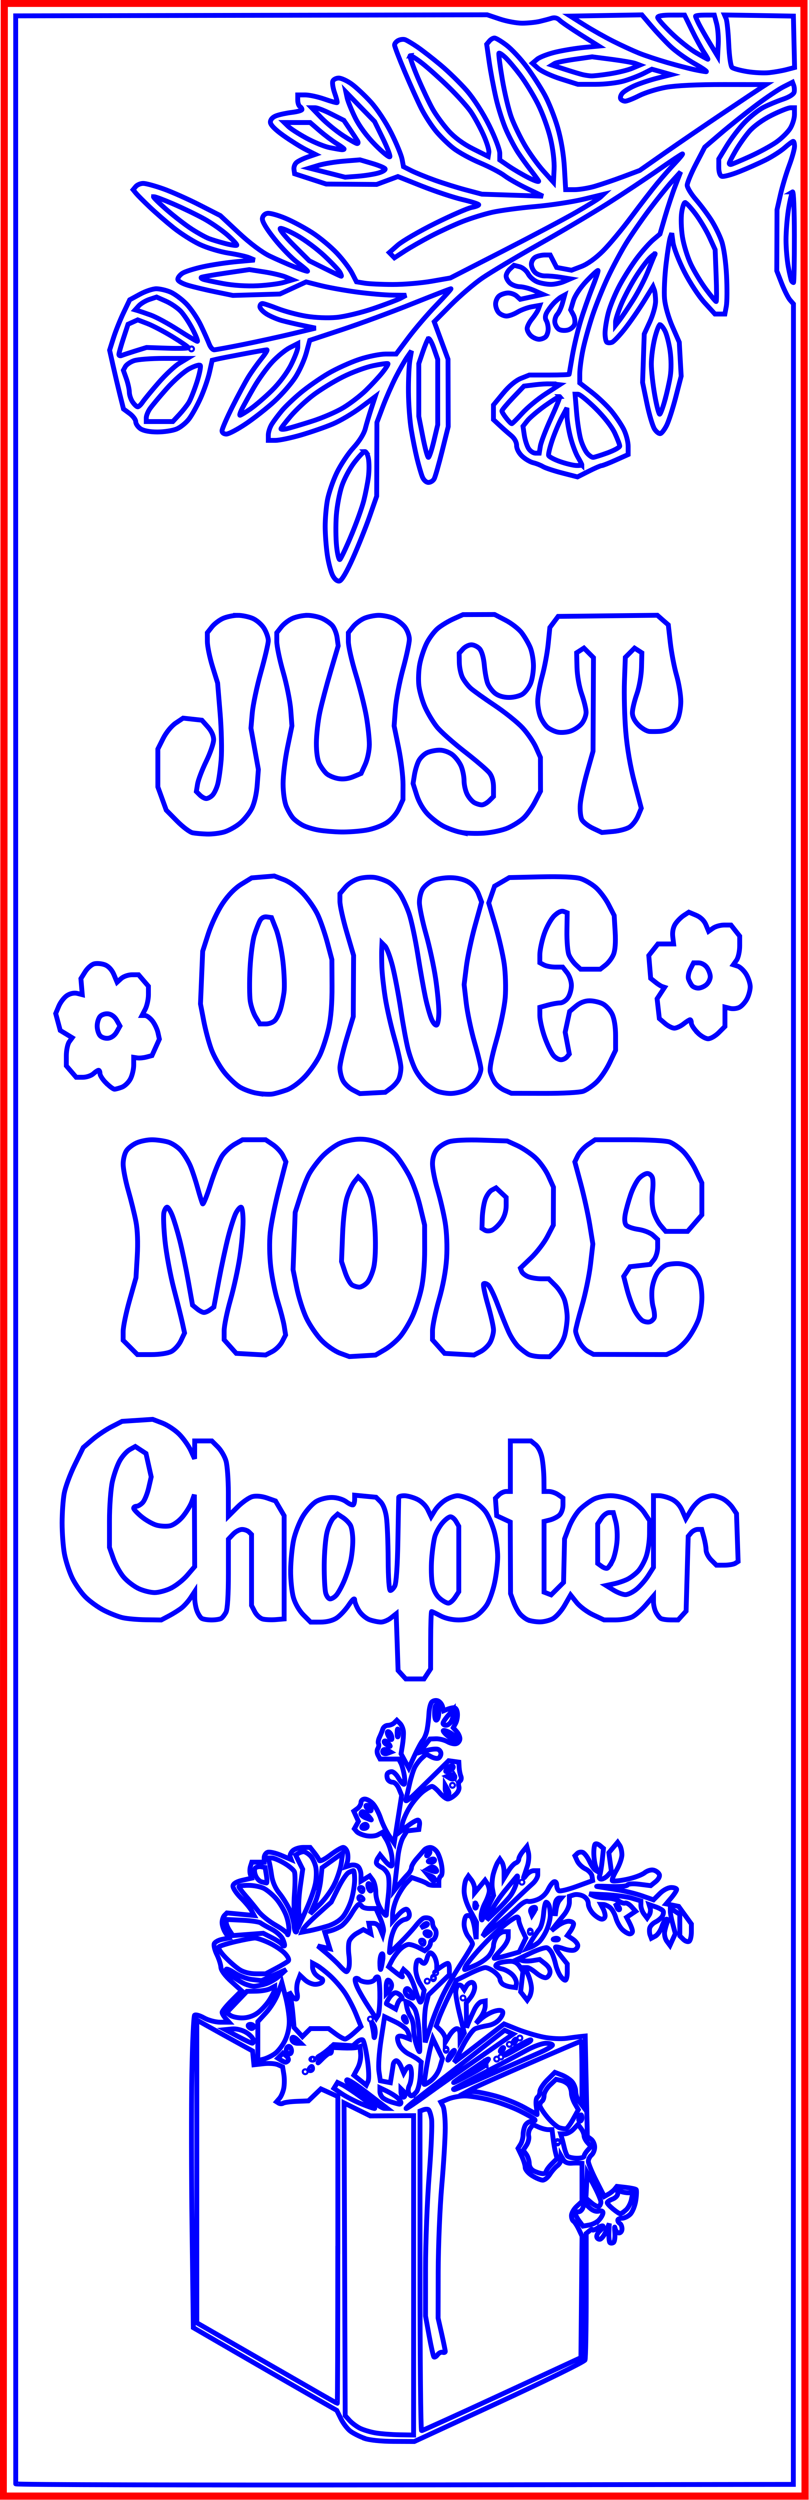 <?xml version="1.0" encoding="UTF-8" standalone="no"?>
<!-- Created with Inkscape (http://www.inkscape.org/) -->

<svg
   width="45.382mm"
   height="140.127mm"
   viewBox="0 0 45.382 140.127"
   version="1.1"
   id="svg1"
   xmlns="http://www.w3.org/2000/svg"
   xmlns:svg="http://www.w3.org/2000/svg">
  <defs
     id="defs1" />
  <g
     id="layer1"
     transform="translate(-55.442,-12.529)">
    <g
       id="g1223"
       transform="matrix(0.909,0,0,0.909,-151.339,-113.843)">
      <path
         id="path1381"
         style="fill:none;stroke:#0000ff;stroke-width:0.3;stroke-dasharray:none;stroke-opacity:1"
         d="m 276.448,224.991 v -67.227 l -0.21,-0.241 c -0.116,-0.133 -0.347,-0.592 -0.515,-1.02 l -0.304,-0.779 0.007,-1.883 0.007,-1.883 0.21,-0.924 c 0.116,-0.508 0.359,-1.319 0.54,-1.801 0.182,-0.482 0.33,-1.016 0.33,-1.186 0,-0.17 -0.036,-0.309 -0.08,-0.309 -0.044,0 -0.28,0.176 -0.525,0.391 -0.245,0.215 -0.778,0.557 -1.186,0.761 -0.408,0.204 -1.141,0.529 -1.63,0.722 -0.489,0.194 -0.971,0.321 -1.071,0.282 -0.113,-0.043 -0.182,-0.261 -0.182,-0.57 v -0.5 l 0.487,-0.803 c 0.268,-0.441 0.767,-1.095 1.109,-1.452 0.342,-0.357 0.868,-0.775 1.167,-0.928 0.3,-0.153 0.838,-0.378 1.196,-0.499 0.394,-0.134 0.668,-0.309 0.694,-0.444 0.024,-0.122 0.01,-0.309 -0.03,-0.414 l -0.073,-0.191 -0.555,0.281 c -0.305,0.155 -1.08,0.676 -1.723,1.16 -0.643,0.483 -1.612,1.257 -2.153,1.72 l -0.984,0.842 -0.542,1.042 c -0.298,0.573 -0.542,1.161 -0.542,1.306 0,0.145 0.244,0.546 0.541,0.889 0.298,0.344 0.727,0.917 0.954,1.274 0.227,0.357 0.513,0.942 0.635,1.299 0.128,0.373 0.255,1.262 0.298,2.09 0.041,0.792 0.035,1.654 -0.014,1.916 l -0.089,0.475 h -0.306 -0.306 l -0.64,-0.701 c -0.352,-0.385 -0.917,-1.247 -1.255,-1.916 -0.338,-0.668 -0.649,-1.474 -0.692,-1.792 l -0.077,-0.577 -0.093,0.252 c -0.051,0.139 -0.167,0.878 -0.258,1.644 -0.091,0.766 -0.134,1.735 -0.096,2.153 0.04,0.442 0.245,1.163 0.489,1.718 l 0.42,0.957 0.059,1.046 0.059,1.046 -0.331,1.281 c -0.182,0.704 -0.435,1.49 -0.562,1.746 -0.127,0.256 -0.3,0.487 -0.385,0.513 -0.085,0.026 -0.249,-0.098 -0.365,-0.275 -0.116,-0.177 -0.33,-0.897 -0.475,-1.599 l -0.264,-1.276 0.051,-1.494 0.051,-1.494 0.35,-0.762 c 0.193,-0.419 0.35,-0.984 0.35,-1.256 0,-0.271 -0.036,-0.587 -0.08,-0.701 l -0.08,-0.208 -0.566,0.918 c -0.311,0.505 -0.836,1.261 -1.166,1.681 -0.33,0.42 -0.688,0.797 -0.795,0.838 -0.107,0.041 -0.248,0.042 -0.313,0.002 -0.065,-0.04 -0.118,-0.291 -0.118,-0.558 0,-0.266 0.091,-0.833 0.201,-1.259 0.111,-0.426 0.432,-1.202 0.714,-1.725 0.282,-0.523 0.774,-1.291 1.094,-1.706 0.32,-0.415 0.761,-0.907 0.981,-1.092 l 0.4,-0.337 0.313,-1.074 c 0.172,-0.591 0.459,-1.454 0.638,-1.918 l 0.325,-0.844 -0.53,0.584 c -0.292,0.321 -0.925,1.11 -1.408,1.753 -0.483,0.643 -1.128,1.578 -1.435,2.078 -0.307,0.5 -0.808,1.435 -1.113,2.078 -0.305,0.643 -0.733,1.7 -0.95,2.349 -0.217,0.649 -0.484,1.602 -0.592,2.119 -0.109,0.516 -0.198,1.191 -0.198,1.499 v 0.56 l 0.717,0.554 c 0.395,0.304 0.942,0.823 1.216,1.152 0.274,0.329 0.624,0.845 0.776,1.145 0.152,0.301 0.277,0.775 0.277,1.054 v 0.507 l -0.763,0.342 c -0.42,0.188 -0.813,0.342 -0.875,0.342 -0.061,0 -0.422,0.157 -0.8,0.348 l -0.689,0.348 -0.937,-0.24 c -0.515,-0.132 -1.053,-0.311 -1.196,-0.398 -0.143,-0.087 -0.41,-0.192 -0.595,-0.235 -0.184,-0.043 -0.491,-0.222 -0.682,-0.399 -0.206,-0.191 -0.347,-0.46 -0.347,-0.662 0,-0.211 -0.131,-0.448 -0.344,-0.623 -0.189,-0.155 -0.51,-0.439 -0.714,-0.63 l -0.371,-0.347 v -0.45 -0.45 l 0.591,-0.718 c 0.369,-0.449 0.784,-0.795 1.107,-0.924 l 0.516,-0.206 h 1.231 c 0.677,0 1.231,-0.022 1.231,-0.048 0,-0.026 0.086,-0.538 0.191,-1.136 0.105,-0.599 0.332,-1.556 0.505,-2.127 0.173,-0.571 0.499,-1.499 0.723,-2.062 0.225,-0.563 0.386,-1.045 0.359,-1.073 -0.028,-0.028 -0.346,0.263 -0.708,0.646 -0.396,0.418 -0.723,0.912 -0.82,1.237 l -0.162,0.541 0.165,0.308 c 0.09,0.169 0.125,0.431 0.077,0.582 -0.048,0.151 -0.239,0.313 -0.423,0.359 -0.185,0.046 -0.429,0.026 -0.543,-0.045 -0.114,-0.071 -0.226,-0.26 -0.25,-0.419 -0.024,-0.159 0.044,-0.387 0.149,-0.506 0.106,-0.119 0.252,-0.435 0.324,-0.702 l 0.132,-0.486 -0.216,0.117 c -0.119,0.064 -0.341,0.254 -0.492,0.421 -0.152,0.167 -0.338,0.424 -0.413,0.571 -0.085,0.166 -0.092,0.338 -0.018,0.455 0.065,0.103 0.12,0.337 0.121,0.519 10e-4,0.182 -0.068,0.401 -0.154,0.487 -0.086,0.086 -0.271,0.156 -0.412,0.156 -0.141,0 -0.363,-0.097 -0.494,-0.215 -0.131,-0.118 -0.237,-0.318 -0.237,-0.445 0,-0.126 0.136,-0.395 0.303,-0.597 0.166,-0.202 0.341,-0.472 0.388,-0.6 l 0.085,-0.233 -0.485,0.086 c -0.267,0.047 -0.667,0.196 -0.89,0.33 -0.223,0.134 -0.525,0.244 -0.673,0.244 -0.147,0 -0.359,-0.092 -0.472,-0.204 -0.112,-0.112 -0.204,-0.354 -0.204,-0.538 0,-0.183 0.102,-0.411 0.227,-0.506 0.125,-0.095 0.369,-0.174 0.542,-0.177 0.173,-0.002 0.413,0.085 0.533,0.193 l 0.218,0.198 0.701,-0.152 0.701,-0.152 -0.519,-0.231 c -0.286,-0.127 -0.69,-0.235 -0.899,-0.24 -0.209,-0.005 -0.486,-0.106 -0.617,-0.225 -0.131,-0.118 -0.237,-0.314 -0.237,-0.434 0,-0.121 0.11,-0.319 0.244,-0.441 l 0.244,-0.221 0.344,0.086 c 0.189,0.048 0.428,0.249 0.531,0.447 0.102,0.198 0.372,0.425 0.599,0.504 0.227,0.079 0.594,0.141 0.816,0.138 0.221,-0.003 0.578,-0.081 0.792,-0.173 l 0.39,-0.167 -0.584,-0.096 c -0.321,-0.053 -0.753,-0.09 -0.96,-0.084 -0.207,0.007 -0.484,-0.086 -0.617,-0.206 -0.133,-0.12 -0.241,-0.353 -0.241,-0.518 0,-0.165 0.113,-0.36 0.251,-0.434 0.138,-0.074 0.4,-0.134 0.581,-0.134 h 0.33 l 0.198,0.384 0.198,0.384 0.46,0.086 0.46,0.086 0.611,-0.233 c 0.373,-0.142 0.892,-0.515 1.333,-0.957 0.397,-0.398 1.179,-1.338 1.738,-2.088 0.559,-0.75 1.281,-1.685 1.606,-2.078 0.325,-0.393 0.826,-0.963 1.114,-1.266 0.288,-0.304 0.488,-0.552 0.444,-0.552 -0.044,0 -0.71,0.441 -1.48,0.98 -0.77,0.539 -2.18,1.474 -3.133,2.078 -0.953,0.604 -2.885,1.748 -4.294,2.542 -1.408,0.794 -2.97,1.727 -3.47,2.073 -0.5,0.346 -1.367,1.09 -1.926,1.653 l -1.017,1.025 0.426,1.155 0.426,1.155 0.006,2.078 0.006,2.078 -0.372,1.494 c -0.205,0.821 -0.426,1.596 -0.491,1.721 -0.065,0.125 -0.226,0.227 -0.358,0.227 -0.141,0 -0.297,-0.147 -0.38,-0.357 -0.077,-0.196 -0.225,-0.708 -0.329,-1.136 -0.104,-0.429 -0.262,-1.218 -0.351,-1.753 -0.089,-0.536 -0.167,-1.588 -0.173,-2.338 -0.006,-0.75 0.034,-1.627 0.089,-1.948 l 0.1,-0.584 -0.27,0.39 c -0.148,0.214 -0.464,0.769 -0.701,1.234 -0.237,0.464 -0.596,1.282 -0.798,1.818 l -0.366,0.974 -0.007,2.273 -0.007,2.273 -0.431,1.234 c -0.237,0.679 -0.705,1.847 -1.04,2.596 -0.38,0.849 -0.691,1.378 -0.828,1.404 -0.136,0.026 -0.295,-0.105 -0.42,-0.348 -0.111,-0.215 -0.259,-0.788 -0.33,-1.274 -0.07,-0.486 -0.129,-1.268 -0.13,-1.737 -0.001,-0.469 0.06,-1.2 0.137,-1.623 0.077,-0.424 0.335,-1.18 0.574,-1.68 0.239,-0.5 0.704,-1.201 1.032,-1.558 0.358,-0.389 0.651,-0.857 0.731,-1.169 0.073,-0.286 0.241,-0.848 0.372,-1.249 l 0.239,-0.73 -0.89,0.665 c -0.49,0.366 -1.265,0.824 -1.723,1.018 -0.458,0.194 -1.344,0.501 -1.967,0.682 -0.624,0.181 -1.332,0.329 -1.574,0.329 h -0.44 v -0.329 c 0,-0.181 0.1,-0.488 0.223,-0.682 0.122,-0.194 0.4,-0.564 0.617,-0.823 0.217,-0.259 0.745,-0.761 1.173,-1.115 0.429,-0.355 1.188,-0.885 1.688,-1.178 0.5,-0.293 1.358,-0.682 1.906,-0.865 0.548,-0.183 1.286,-0.332 1.64,-0.332 h 0.643 l 0.753,-1.006 c 0.414,-0.554 1.191,-1.459 1.727,-2.013 0.536,-0.554 0.94,-1.006 0.899,-1.006 -0.041,0 -1.118,0.418 -2.393,0.928 -1.275,0.511 -3.219,1.227 -4.319,1.591 l -2.001,0.662 -0.213,0.779 c -0.117,0.429 -0.42,1.101 -0.672,1.494 -0.253,0.393 -0.825,1.052 -1.271,1.465 -0.447,0.413 -1.243,1.041 -1.769,1.396 -0.526,0.355 -1.076,0.646 -1.222,0.646 -0.153,0 -0.266,-0.085 -0.266,-0.201 0,-0.11 0.288,-0.777 0.64,-1.481 0.352,-0.704 0.798,-1.534 0.991,-1.845 0.193,-0.31 0.552,-0.813 0.797,-1.116 0.245,-0.304 0.398,-0.552 0.34,-0.552 -0.059,0 -0.72,0.116 -1.47,0.257 -0.75,0.141 -1.485,0.286 -1.634,0.322 l -0.271,0.065 -0.164,0.734 c -0.09,0.404 -0.338,1.121 -0.55,1.593 -0.212,0.472 -0.535,1.055 -0.718,1.295 -0.183,0.24 -0.528,0.518 -0.766,0.618 -0.238,0.1 -0.773,0.181 -1.188,0.181 -0.473,0 -0.862,-0.075 -1.043,-0.202 -0.159,-0.111 -0.289,-0.305 -0.289,-0.43 0,-0.125 -0.17,-0.354 -0.378,-0.507 l -0.378,-0.279 -0.22,-0.881 c -0.121,-0.485 -0.313,-1.301 -0.428,-1.814 l -0.208,-0.932 0.236,-0.747 c 0.13,-0.411 0.409,-1.109 0.62,-1.552 l 0.384,-0.805 0.626,-0.341 c 0.344,-0.187 0.8,-0.341 1.014,-0.341 0.214,0 0.602,0.089 0.862,0.198 0.26,0.109 0.707,0.438 0.992,0.732 0.285,0.294 0.689,0.891 0.897,1.328 0.208,0.437 0.44,0.955 0.515,1.151 0.075,0.196 0.21,0.356 0.301,0.356 0.091,-8.3e-4 0.895,-0.148 1.787,-0.326 0.892,-0.179 2.265,-0.479 3.052,-0.668 l 1.431,-0.343 -0.779,-0.16 c -0.429,-0.088 -1.013,-0.225 -1.299,-0.303 -0.286,-0.078 -0.709,-0.259 -0.942,-0.402 -0.232,-0.143 -0.422,-0.348 -0.422,-0.456 0,-0.108 0.069,-0.197 0.152,-0.197 0.084,0 0.507,0.14 0.942,0.311 0.434,0.171 1.225,0.383 1.757,0.471 0.572,0.094 1.343,0.125 1.883,0.074 0.503,-0.047 1.529,-0.294 2.279,-0.55 0.75,-0.256 1.51,-0.544 1.688,-0.64 l 0.325,-0.175 -0.844,-0.008 c -0.464,-0.004 -1.458,-0.09 -2.208,-0.19 -0.75,-0.1 -1.759,-0.282 -2.243,-0.404 l -0.879,-0.221 -0.809,0.373 -0.809,0.373 -1.45,0.044 -1.45,0.044 -1.067,-0.218 c -0.587,-0.12 -1.352,-0.302 -1.7,-0.406 -0.377,-0.112 -0.633,-0.263 -0.633,-0.375 0,-0.103 0.131,-0.27 0.292,-0.373 0.161,-0.102 0.731,-0.282 1.267,-0.399 0.536,-0.117 1.471,-0.257 2.078,-0.312 l 1.103,-0.099 -0.325,-0.14 c -0.179,-0.077 -0.758,-0.207 -1.287,-0.288 -0.529,-0.081 -1.332,-0.324 -1.785,-0.54 -0.453,-0.216 -1.18,-0.679 -1.615,-1.029 -0.436,-0.35 -1.094,-0.921 -1.462,-1.271 -0.368,-0.349 -0.75,-0.732 -0.848,-0.851 l -0.178,-0.217 0.162,-0.195 c 0.089,-0.107 0.297,-0.195 0.463,-0.195 0.166,0 0.728,0.153 1.25,0.339 0.522,0.187 1.525,0.633 2.229,0.993 l 1.28,0.654 1.136,1.061 c 0.686,0.641 1.439,1.206 1.902,1.428 0.421,0.202 1.112,0.505 1.535,0.673 0.423,0.168 0.787,0.288 0.808,0.267 0.021,-0.021 -0.252,-0.256 -0.608,-0.522 -0.356,-0.266 -1,-0.927 -1.432,-1.471 -0.511,-0.643 -0.771,-1.084 -0.746,-1.263 0.024,-0.166 0.15,-0.291 0.318,-0.315 0.153,-0.022 0.65,0.116 1.104,0.307 0.454,0.191 1.205,0.594 1.669,0.896 0.464,0.302 1.145,0.87 1.512,1.261 0.367,0.391 0.788,0.947 0.935,1.236 l 0.268,0.524 0.494,0.082 c 0.271,0.045 1.056,0.082 1.743,0.083 0.687,7.9e-4 1.768,-0.089 2.402,-0.2 l 1.153,-0.201 3.247,-1.662 c 1.786,-0.914 3.832,-1.998 4.546,-2.41 0.714,-0.411 1.378,-0.823 1.474,-0.914 l 0.175,-0.166 -1.235,0.298 c -0.679,0.164 -2.014,0.366 -2.967,0.449 -0.953,0.083 -2.142,0.241 -2.642,0.352 -0.5,0.111 -1.333,0.369 -1.852,0.574 -0.518,0.205 -1.395,0.609 -1.948,0.898 -0.553,0.289 -1.285,0.708 -1.627,0.931 l -0.621,0.406 -0.158,-0.162 -0.158,-0.162 0.519,-0.456 c 0.286,-0.251 1.331,-0.858 2.324,-1.35 0.992,-0.492 2.001,-0.931 2.24,-0.976 0.24,-0.045 0.436,-0.119 0.435,-0.165 -4.1e-4,-0.046 -0.453,-0.19 -1.006,-0.32 -0.553,-0.13 -1.675,-0.503 -2.494,-0.828 l -1.488,-0.591 -0.655,0.243 -0.655,0.243 -1.558,-0.012 -1.558,-0.012 -0.974,-0.317 -0.974,-0.317 -0.039,-0.266 c -0.021,-0.146 0.051,-0.341 0.161,-0.432 0.11,-0.091 0.416,-0.24 0.68,-0.331 l 0.48,-0.165 -0.576,-0.29 c -0.317,-0.16 -0.941,-0.549 -1.388,-0.866 -0.527,-0.374 -0.812,-0.665 -0.812,-0.832 0,-0.16 0.134,-0.308 0.357,-0.393 0.196,-0.075 0.635,-0.169 0.974,-0.21 0.339,-0.04 0.617,-0.12 0.617,-0.178 0,-0.057 -0.058,-0.14 -0.13,-0.184 -0.071,-0.044 -0.13,-0.223 -0.13,-0.397 v -0.317 h 0.458 c 0.252,0 0.788,0.116 1.192,0.258 0.404,0.142 0.754,0.239 0.777,0.215 0.024,-0.024 -0.043,-0.287 -0.148,-0.585 -0.105,-0.298 -0.158,-0.629 -0.117,-0.735 0.041,-0.106 0.205,-0.193 0.365,-0.193 0.16,0 0.519,0.165 0.798,0.367 0.279,0.202 0.811,0.701 1.184,1.109 0.382,0.418 0.932,1.25 1.261,1.908 0.321,0.641 0.622,1.372 0.669,1.623 l 0.086,0.457 0.472,0.239 c 0.259,0.131 0.91,0.397 1.446,0.59 0.536,0.193 1.412,0.467 1.948,0.609 l 0.974,0.257 1.883,0.062 1.883,0.062 -0.966,-0.464 c -0.531,-0.255 -1.167,-0.617 -1.412,-0.804 -0.245,-0.187 -0.921,-0.54 -1.502,-0.785 -0.581,-0.244 -1.318,-0.649 -1.639,-0.898 -0.321,-0.249 -0.809,-0.727 -1.085,-1.061 -0.276,-0.334 -0.68,-0.959 -0.897,-1.388 -0.217,-0.43 -0.679,-1.451 -1.025,-2.27 -0.347,-0.819 -0.63,-1.562 -0.63,-1.651 0,-0.089 0.102,-0.215 0.227,-0.28 0.125,-0.064 0.315,-0.087 0.422,-0.05 0.107,0.037 0.448,0.24 0.758,0.451 0.31,0.212 0.96,0.717 1.445,1.123 0.485,0.406 1.208,1.113 1.608,1.572 0.429,0.492 0.995,1.372 1.38,2.147 0.364,0.733 0.653,1.493 0.653,1.72 v 0.406 l 0.552,0.378 c 0.304,0.208 0.865,0.536 1.247,0.729 0.382,0.193 0.649,0.274 0.594,0.18 -0.056,-0.094 -0.284,-0.405 -0.506,-0.691 -0.223,-0.286 -0.56,-0.753 -0.75,-1.039 -0.19,-0.286 -0.516,-0.899 -0.725,-1.364 -0.209,-0.464 -0.5,-1.37 -0.647,-2.013 -0.147,-0.643 -0.337,-1.651 -0.421,-2.241 l -0.153,-1.072 0.161,-0.194 c 0.088,-0.107 0.233,-0.194 0.321,-0.194 0.088,0 0.423,0.201 0.745,0.447 0.322,0.246 0.879,0.845 1.239,1.331 0.36,0.486 0.861,1.264 1.115,1.729 0.253,0.464 0.614,1.37 0.8,2.013 0.215,0.742 0.368,1.655 0.417,2.5 l 0.077,1.331 h 0.541 c 0.298,0 0.859,-0.092 1.247,-0.204 0.388,-0.112 1.173,-0.378 1.744,-0.592 l 1.039,-0.389 1.558,-1.09 c 0.857,-0.599 2.501,-1.721 3.653,-2.492 1.152,-0.771 2.204,-1.472 2.338,-1.557 l 0.243,-0.155 -2.597,-0.003 c -1.62,-0.002 -2.966,0.063 -3.578,0.172 -0.539,0.096 -1.282,0.328 -1.652,0.515 -0.369,0.187 -0.757,0.34 -0.862,0.34 -0.105,0 -0.229,-0.061 -0.275,-0.136 -0.046,-0.075 -0.006,-0.23 0.09,-0.346 0.095,-0.116 0.437,-0.327 0.758,-0.47 0.321,-0.143 0.963,-0.356 1.425,-0.473 l 0.841,-0.213 -0.596,-0.167 -0.596,-0.167 -0.505,0.257 c -0.278,0.141 -0.822,0.351 -1.21,0.466 -0.4,0.119 -1.171,0.209 -1.779,0.209 h -1.074 l -1.045,-0.33 c -0.575,-0.181 -1.206,-0.474 -1.403,-0.65 l -0.358,-0.32 0.288,-0.244 c 0.158,-0.134 0.684,-0.336 1.169,-0.448 0.484,-0.112 1.277,-0.24 1.76,-0.285 l 0.879,-0.082 -1.108,-0.696 c -0.609,-0.383 -1.201,-0.789 -1.315,-0.903 -0.134,-0.134 -0.305,-0.176 -0.486,-0.118 -0.153,0.049 -0.483,0.137 -0.733,0.196 -0.25,0.059 -0.734,0.108 -1.076,0.11 -0.342,0.002 -0.969,-0.114 -1.394,-0.257 l -0.773,-0.26 -14.549,0.033 -14.549,0.033 0.001,76.039 c 6.6e-4,41.821 0.001,76.083 0.001,76.137 -5e-5,0.054 10.797,0.083 23.993,0.065 l 23.994,-0.033 z m -26.486,64.371 c -0.282,-0.1 -0.661,-0.291 -0.844,-0.423 -0.183,-0.132 -0.449,-0.477 -0.592,-0.765 l -0.26,-0.525 -1.883,-1.077 c -1.036,-0.592 -3.028,-1.74 -4.427,-2.551 l -2.544,-1.474 -0.078,-6.073 c -0.043,-3.34 -0.048,-7.651 -0.012,-9.58 0.036,-1.929 0.112,-3.554 0.169,-3.612 0.056,-0.058 0.317,0.015 0.579,0.162 0.267,0.15 0.712,0.268 1.012,0.268 h 0.536 l -0.215,-0.237 c -0.118,-0.131 -0.215,-0.298 -0.215,-0.373 0,-0.074 0.27,-0.405 0.599,-0.734 l 0.599,-0.599 -0.627,-0.567 c -0.388,-0.351 -0.634,-0.686 -0.645,-0.879 -0.01,-0.171 -0.123,-0.525 -0.251,-0.787 -0.128,-0.261 -0.2,-0.56 -0.16,-0.663 0.04,-0.103 0.259,-0.226 0.488,-0.271 l 0.416,-0.083 -0.21,-0.32 c -0.115,-0.176 -0.21,-0.457 -0.21,-0.624 0,-0.167 0.067,-0.37 0.149,-0.452 l 0.149,-0.149 0.84,0.079 0.84,0.079 -0.155,-0.29 c -0.085,-0.159 -0.388,-0.523 -0.673,-0.807 -0.286,-0.286 -0.499,-0.616 -0.477,-0.737 0.026,-0.14 0.242,-0.264 0.593,-0.342 l 0.552,-0.123 -0.074,-0.235 c -0.041,-0.129 -0.037,-0.352 0.008,-0.494 l 0.082,-0.26 h 0.381 0.381 v -0.264 c 0,-0.145 0.094,-0.3 0.21,-0.344 0.115,-0.044 0.491,0.038 0.834,0.183 l 0.625,0.264 -0.062,-0.163 c -0.034,-0.089 0.033,-0.258 0.149,-0.374 0.116,-0.116 0.408,-0.212 0.647,-0.212 h 0.436 l 0.261,0.331 c 0.143,0.182 0.282,0.395 0.308,0.474 0.026,0.079 0.325,-0.069 0.668,-0.331 0.341,-0.26 0.703,-0.474 0.803,-0.474 0.1,0 0.218,0.142 0.262,0.315 0.043,0.173 0.039,0.442 -0.01,0.597 l -0.089,0.282 0.279,-0.088 c 0.157,-0.05 0.361,-0.02 0.467,0.068 0.104,0.086 0.189,0.325 0.189,0.531 v 0.375 l 0.268,-0.163 0.268,-0.163 0.187,0.252 c 0.103,0.139 0.189,0.489 0.191,0.779 0.003,0.327 0.125,0.724 0.324,1.047 0.176,0.286 0.323,0.432 0.326,0.325 0.004,-0.107 0.056,-0.627 0.117,-1.154 0.065,-0.565 0.062,-1.1 -0.008,-1.301 -0.066,-0.188 -0.246,-0.399 -0.401,-0.469 -0.155,-0.07 -0.299,-0.186 -0.32,-0.257 -0.021,-0.071 0.02,-0.218 0.092,-0.325 l 0.131,-0.195 0.316,0.385 c 0.174,0.211 0.355,0.346 0.402,0.298 0.048,-0.048 0.048,-0.339 0.002,-0.648 -0.046,-0.309 -0.2,-0.752 -0.341,-0.984 l -0.257,-0.422 -0.261,0.14 c -0.143,0.077 -0.463,0.102 -0.709,0.056 -0.246,-0.046 -0.513,-0.163 -0.593,-0.258 l -0.145,-0.174 0.126,-0.226 0.126,-0.226 -0.143,-0.315 -0.143,-0.315 0.222,-0.162 c 0.122,-0.089 0.222,-0.258 0.222,-0.375 0,-0.12 0.104,-0.213 0.237,-0.213 0.13,0 0.358,0.132 0.506,0.292 0.148,0.161 0.36,0.563 0.47,0.893 0.11,0.33 0.343,0.811 0.518,1.068 l 0.317,0.467 0.231,-1.475 0.231,-1.475 -0.167,-0.404 c -0.098,-0.237 -0.262,-0.404 -0.397,-0.404 -0.127,0 -0.266,-0.093 -0.309,-0.207 -0.044,-0.114 -0.046,-0.26 -0.006,-0.325 0.04,-0.065 0.16,-0.118 0.266,-0.118 0.106,0 0.293,0.175 0.414,0.389 0.122,0.214 0.273,0.389 0.335,0.39 0.063,4.5e-4 0.075,-0.24 0.028,-0.535 -0.047,-0.295 -0.144,-0.645 -0.216,-0.779 l -0.13,-0.243 h -0.575 -0.575 l -0.125,-0.234 c -0.072,-0.135 -0.078,-0.311 -0.013,-0.416 0.062,-0.1 0.08,-0.234 0.041,-0.298 -0.039,-0.064 -0.012,-0.242 0.062,-0.396 0.073,-0.154 0.166,-0.382 0.206,-0.507 0.04,-0.125 0.18,-0.227 0.31,-0.227 0.131,0 0.308,-0.07 0.395,-0.157 l 0.157,-0.157 0.193,0.193 c 0.106,0.106 0.203,0.337 0.215,0.514 0.012,0.177 -0.015,0.555 -0.062,0.84 l -0.084,0.519 0.239,0.442 0.239,0.442 0.349,-0.763 c 0.192,-0.42 0.427,-0.853 0.522,-0.962 0.095,-0.109 0.212,-0.403 0.26,-0.653 0.048,-0.25 0.099,-0.7 0.113,-1 0.015,-0.3 0.096,-0.615 0.18,-0.699 0.085,-0.085 0.251,-0.116 0.369,-0.071 0.119,0.046 0.247,0.203 0.286,0.349 l 0.07,0.266 0.21,-0.087 c 0.116,-0.048 0.298,-0.095 0.405,-0.105 0.121,-0.011 0.21,0.115 0.235,0.333 0.022,0.193 -0.026,0.475 -0.108,0.628 l -0.148,0.277 0.205,0.227 c 0.113,0.125 0.205,0.326 0.205,0.448 0,0.122 -0.094,0.257 -0.209,0.301 -0.115,0.044 -0.363,-0.007 -0.552,-0.114 -0.188,-0.107 -0.511,-0.189 -0.716,-0.182 l -0.373,0.013 -0.32,0.415 -0.32,0.415 0.477,-0.132 c 0.262,-0.072 0.56,-0.1 0.66,-0.062 0.101,0.039 0.183,0.156 0.183,0.261 0,0.105 -0.064,0.231 -0.142,0.279 -0.078,0.048 -0.282,0.013 -0.453,-0.079 l -0.311,-0.166 -0.274,0.248 c -0.151,0.137 -0.348,0.394 -0.438,0.573 -0.09,0.179 -0.235,0.646 -0.323,1.039 -0.087,0.393 -0.189,0.824 -0.226,0.959 -0.042,0.151 0.174,0.009 0.563,-0.369 0.347,-0.337 0.957,-0.935 1.356,-1.328 l 0.725,-0.714 0.314,0.044 0.314,0.044 0.018,0.325 c 0.01,0.179 0.058,0.421 0.106,0.539 0.049,0.118 0.024,0.254 -0.056,0.303 -0.079,0.049 -0.11,0.196 -0.068,0.328 0.048,0.152 -0.03,0.337 -0.214,0.509 -0.159,0.148 -0.37,0.27 -0.468,0.27 -0.098,0 -0.326,-0.175 -0.507,-0.39 -0.18,-0.214 -0.39,-0.39 -0.466,-0.39 -0.076,0 -0.326,0.143 -0.555,0.317 -0.229,0.175 -0.592,0.598 -0.808,0.942 -0.215,0.343 -0.428,0.821 -0.473,1.062 l -0.081,0.437 0.446,-0.34 c 0.245,-0.187 0.512,-0.34 0.593,-0.34 0.081,0 0.129,0.131 0.106,0.292 l -0.042,0.292 -0.365,0.042 -0.365,0.042 -0.236,0.389 c -0.13,0.214 -0.275,0.75 -0.322,1.192 -0.047,0.442 -0.121,1.096 -0.163,1.453 l -0.077,0.649 0.31,-0.388 c 0.17,-0.214 0.412,-0.491 0.537,-0.617 0.125,-0.126 0.227,-0.313 0.227,-0.417 0,-0.103 0.145,-0.352 0.323,-0.552 0.177,-0.2 0.384,-0.437 0.46,-0.526 0.075,-0.089 0.245,-0.162 0.377,-0.162 0.132,0 0.325,0.131 0.429,0.292 0.104,0.161 0.228,0.537 0.275,0.836 0.05,0.32 0.032,0.577 -0.045,0.625 -0.072,0.044 -0.13,0.194 -0.13,0.333 v 0.252 h -0.303 c -0.167,0 -0.343,-0.04 -0.392,-0.089 -0.049,-0.049 -0.289,-0.158 -0.534,-0.242 l -0.445,-0.153 -0.324,0.339 c -0.178,0.187 -0.443,0.602 -0.589,0.924 -0.145,0.321 -0.266,0.775 -0.267,1.009 l -0.003,0.424 0.368,-0.412 c 0.215,-0.24 0.432,-0.373 0.519,-0.319 0.083,0.051 0.151,0.203 0.151,0.336 0,0.149 -0.108,0.259 -0.279,0.285 -0.154,0.023 -0.398,0.201 -0.542,0.395 -0.145,0.195 -0.301,0.648 -0.347,1.006 -0.046,0.359 -0.07,0.653 -0.054,0.653 0.016,0 0.313,-0.281 0.659,-0.624 0.346,-0.343 0.773,-0.81 0.95,-1.036 0.176,-0.226 0.396,-0.44 0.487,-0.475 0.091,-0.035 0.254,-0.03 0.361,0.011 0.107,0.041 0.195,0.174 0.195,0.295 0,0.121 0.064,0.284 0.143,0.363 0.079,0.079 0.104,0.266 0.056,0.416 -0.048,0.15 -0.141,0.273 -0.208,0.273 -0.067,0 -0.121,0.081 -0.121,0.179 0,0.098 -0.08,0.245 -0.177,0.326 l -0.177,0.147 -0.375,-0.195 c -0.206,-0.107 -0.48,-0.196 -0.608,-0.196 -0.128,-4.4e-4 -0.371,0.137 -0.539,0.305 -0.168,0.168 -0.395,0.478 -0.504,0.689 l -0.199,0.384 0.467,0.373 c 0.257,0.205 0.424,0.304 0.372,0.22 -0.052,-0.084 -0.056,-0.215 -0.009,-0.291 l 0.086,-0.138 0.239,0.216 c 0.131,0.119 0.339,0.546 0.462,0.95 0.123,0.404 0.264,0.781 0.315,0.839 0.05,0.058 0.129,-0.081 0.175,-0.309 l 0.083,-0.415 -0.26,-0.42 c -0.143,-0.231 -0.26,-0.629 -0.26,-0.885 0,-0.255 0.054,-0.498 0.121,-0.539 0.067,-0.041 0.158,-0.015 0.202,0.057 0.045,0.073 0.13,0.132 0.19,0.132 0.059,0 0.145,-0.146 0.19,-0.325 0.045,-0.179 0.137,-0.325 0.204,-0.325 0.068,0 0.183,0.113 0.257,0.251 0.074,0.138 0.134,0.375 0.134,0.527 v 0.276 l 0.289,-0.202 c 0.159,-0.111 0.334,-0.202 0.39,-0.202 0.056,0 0.101,0.157 0.101,0.349 v 0.349 l -0.647,0.624 -0.647,0.624 -0.139,0.554 c -0.076,0.305 -0.121,0.963 -0.1,1.463 l 0.039,0.909 0.359,-1.085 c 0.197,-0.597 0.554,-1.473 0.792,-1.948 0.239,-0.475 0.735,-1.324 1.102,-1.886 0.368,-0.563 0.669,-1.079 0.669,-1.148 0,-0.069 -0.117,-0.274 -0.26,-0.455 -0.143,-0.182 -0.26,-0.523 -0.26,-0.76 0,-0.236 0.064,-0.469 0.141,-0.517 0.078,-0.048 0.206,-0.022 0.286,0.058 0.08,0.08 0.184,0.422 0.231,0.761 l 0.086,0.616 0.012,-0.519 0.012,-0.519 -0.384,-0.714 c -0.245,-0.455 -0.384,-0.903 -0.382,-1.234 10e-4,-0.286 0.061,-0.607 0.132,-0.714 l 0.13,-0.195 0.192,0.252 c 0.106,0.139 0.193,0.372 0.193,0.519 l 6.5e-4,0.267 0.321,-0.39 0.321,-0.39 0.131,0.195 c 0.072,0.107 0.132,0.313 0.133,0.456 10e-4,0.144 -0.115,0.48 -0.258,0.746 -0.143,0.267 -0.255,0.646 -0.249,0.842 0.006,0.2 0.041,0.272 0.081,0.163 0.039,-0.107 0.211,-0.48 0.382,-0.828 l 0.312,-0.633 -0.078,-0.418 c -0.043,-0.23 -0.015,-0.646 0.062,-0.925 0.077,-0.279 0.199,-0.595 0.27,-0.703 l 0.13,-0.195 0.128,0.195 c 0.07,0.107 0.129,0.37 0.13,0.584 l 0.002,0.39 0.26,-0.426 c 0.143,-0.235 0.347,-0.46 0.454,-0.501 0.107,-0.041 0.194,-0.149 0.194,-0.241 0,-0.092 0.112,-0.304 0.249,-0.473 l 0.249,-0.307 0.093,0.369 c 0.052,0.207 0.025,0.578 -0.062,0.844 -0.085,0.261 -0.187,0.563 -0.225,0.67 -0.038,0.107 0.027,0.063 0.146,-0.097 0.119,-0.161 0.329,-0.292 0.468,-0.292 h 0.252 v 0.264 c 0,0.145 -0.151,0.394 -0.335,0.552 -0.184,0.158 -0.876,0.814 -1.538,1.456 -0.662,0.643 -1.275,1.304 -1.362,1.47 l -0.16,0.301 0.876,-0.69 c 0.482,-0.38 1.066,-0.88 1.299,-1.112 0.232,-0.232 0.503,-0.391 0.601,-0.353 0.098,0.038 0.375,-0.014 0.616,-0.115 0.265,-0.111 0.517,-0.352 0.642,-0.612 0.113,-0.235 0.278,-0.452 0.368,-0.481 0.094,-0.03 0.162,0.058 0.162,0.21 0,0.145 0.061,0.301 0.135,0.347 0.074,0.046 0.574,-0.076 1.11,-0.272 l 0.975,-0.356 -0.039,-0.271 c -0.021,-0.149 -0.203,-0.35 -0.404,-0.446 -0.201,-0.096 -0.43,-0.317 -0.509,-0.492 l -0.145,-0.317 0.144,-0.144 c 0.079,-0.079 0.231,-0.11 0.337,-0.069 0.107,0.041 0.293,0.283 0.414,0.539 0.121,0.255 0.281,0.502 0.355,0.548 l 0.135,0.083 -0.106,-0.313 c -0.058,-0.172 -0.109,-0.53 -0.112,-0.795 -0.003,-0.265 0.034,-0.522 0.082,-0.57 0.049,-0.049 0.184,-0.008 0.302,0.089 l 0.213,0.177 -0.076,0.729 c -0.042,0.401 -0.114,0.826 -0.159,0.945 -0.054,0.141 -0.017,0.217 0.105,0.217 0.104,0 0.286,-0.107 0.404,-0.238 l 0.215,-0.238 -0.079,-0.575 -0.079,-0.575 0.271,-0.323 0.271,-0.323 0.131,0.195 c 0.072,0.107 0.131,0.365 0.133,0.573 0.001,0.208 -0.149,0.636 -0.334,0.952 -0.185,0.315 -0.3,0.61 -0.256,0.654 0.044,0.044 0.44,0.006 0.881,-0.085 0.44,-0.091 0.936,-0.272 1.102,-0.402 0.175,-0.138 0.414,-0.208 0.57,-0.167 0.148,0.039 0.303,0.159 0.345,0.267 0.045,0.117 -0.048,0.297 -0.228,0.443 l -0.304,0.246 -0.676,-0.085 c -0.407,-0.051 -0.708,-0.033 -0.757,0.046 -0.047,0.076 -0.525,0.113 -1.152,0.087 -0.589,-0.024 -0.896,-0.018 -0.682,0.014 0.214,0.032 0.767,0.119 1.229,0.194 0.462,0.075 1.148,0.245 1.526,0.378 l 0.686,0.241 0.38,-0.38 c 0.223,-0.223 0.518,-0.38 0.714,-0.38 0.184,0 0.335,0.054 0.335,0.12 0,0.066 -0.145,0.293 -0.323,0.504 l -0.323,0.384 0.384,0.077 0.384,0.077 0.393,0.543 0.393,0.543 v 0.492 c 0,0.271 -0.064,0.532 -0.142,0.58 -0.078,0.048 -0.238,-0.008 -0.356,-0.125 l -0.213,-0.213 -0.002,-0.663 -0.002,-0.663 -0.292,-0.194 -0.292,-0.194 v 0.209 c 0,0.115 0.07,0.469 0.155,0.787 l 0.155,0.578 -0.166,0.364 -0.166,0.364 -0.192,-0.258 c -0.105,-0.142 -0.167,-0.405 -0.137,-0.583 0.03,-0.179 0.099,-0.427 0.152,-0.552 0.057,-0.132 0.041,-0.227 -0.036,-0.227 -0.073,0 -0.201,0.205 -0.284,0.456 -0.083,0.251 -0.263,0.516 -0.402,0.59 l -0.251,0.134 -0.074,-0.193 c -0.041,-0.106 -0.054,-0.297 -0.029,-0.424 0.025,-0.127 0.185,-0.302 0.358,-0.388 0.172,-0.086 0.365,-0.248 0.428,-0.361 0.063,-0.113 0.083,-0.258 0.043,-0.321 -0.04,-0.064 -0.251,-0.178 -0.469,-0.255 l -0.397,-0.138 0.069,0.223 c 0.038,0.123 0.011,0.311 -0.06,0.418 l -0.129,0.195 -0.192,-0.252 c -0.106,-0.139 -0.192,-0.378 -0.192,-0.531 v -0.279 l -0.55,-0.165 c -0.303,-0.091 -1.018,-0.188 -1.591,-0.217 l -1.041,-0.052 0.26,0.123 c 0.143,0.067 0.497,0.127 0.787,0.132 0.29,0.005 0.638,0.09 0.774,0.189 0.136,0.099 0.311,0.156 0.39,0.125 0.079,-0.03 0.257,0.071 0.395,0.225 l 0.252,0.28 -0.28,0.187 -0.28,0.187 0.182,0.349 c 0.1,0.192 0.183,0.422 0.183,0.511 4.4e-4,0.089 -0.076,0.162 -0.17,0.162 -0.094,0 -0.295,-0.117 -0.448,-0.259 -0.153,-0.142 -0.336,-0.47 -0.407,-0.727 -0.071,-0.258 -0.235,-0.548 -0.363,-0.646 -0.129,-0.098 -0.309,-0.179 -0.401,-0.182 l -0.167,-0.004 0.134,0.251 c 0.074,0.138 0.134,0.343 0.134,0.455 0,0.112 -0.09,0.203 -0.201,0.203 -0.11,0 -0.344,-0.143 -0.519,-0.319 -0.175,-0.175 -0.319,-0.458 -0.319,-0.627 0,-0.192 -0.117,-0.371 -0.309,-0.474 -0.17,-0.091 -0.433,-0.126 -0.584,-0.078 l -0.275,0.087 v 0.376 c 0,0.222 -0.148,0.551 -0.36,0.803 -0.198,0.235 -0.447,0.542 -0.552,0.683 l -0.192,0.256 0.375,-0.289 c 0.206,-0.159 0.513,-0.289 0.682,-0.289 0.169,0 0.307,0.075 0.307,0.166 0,0.091 -0.087,0.29 -0.193,0.441 l -0.193,0.275 0.323,0.211 c 0.177,0.116 0.323,0.299 0.323,0.407 0,0.108 -0.095,0.232 -0.211,0.277 -0.116,0.045 -0.413,0.008 -0.659,-0.081 -0.246,-0.089 -0.473,-0.136 -0.505,-0.105 -0.031,0.031 0.119,0.278 0.334,0.549 l 0.391,0.492 v 0.502 c 0,0.276 -0.057,0.502 -0.127,0.502 -0.07,0 -0.212,-0.132 -0.316,-0.292 -0.104,-0.161 -0.227,-0.468 -0.273,-0.682 -0.046,-0.214 -0.146,-0.518 -0.222,-0.675 -0.076,-0.157 -0.217,-0.316 -0.313,-0.352 -0.096,-0.037 -0.537,0.104 -0.979,0.313 l -0.804,0.38 0.223,0.086 c 0.123,0.047 0.423,0.053 0.666,0.014 l 0.443,-0.072 0.338,0.266 c 0.213,0.168 0.323,0.367 0.298,0.541 -0.022,0.152 -0.134,0.294 -0.249,0.316 -0.115,0.022 -0.387,-0.109 -0.603,-0.291 -0.216,-0.182 -0.459,-0.331 -0.539,-0.331 h -0.145 l 0.197,0.47 c 0.108,0.259 0.196,0.624 0.195,0.812 -10e-4,0.188 -0.061,0.429 -0.132,0.536 l -0.13,0.195 -0.203,-0.26 -0.203,-0.26 0.071,-0.629 0.071,-0.629 -0.205,-0.313 c -0.132,-0.201 -0.328,-0.312 -0.547,-0.311 -0.188,9.7e-4 -0.474,0.037 -0.634,0.08 -0.161,0.043 -0.292,0.131 -0.292,0.196 0,0.065 0.171,0.152 0.381,0.194 0.209,0.042 0.507,0.211 0.661,0.375 0.154,0.164 0.259,0.406 0.233,0.538 l -0.047,0.239 -0.321,-0.045 c -0.177,-0.025 -0.395,-0.105 -0.484,-0.178 -0.089,-0.073 -0.162,-0.209 -0.162,-0.303 0,-0.093 -0.154,-0.291 -0.342,-0.439 -0.188,-0.148 -0.442,-0.269 -0.564,-0.269 -0.122,0 -0.57,0.174 -0.996,0.387 l -0.775,0.387 -0.463,0.944 c -0.255,0.519 -0.538,1.155 -0.629,1.412 l -0.166,0.468 0.279,0.279 c 0.153,0.153 0.279,0.381 0.279,0.506 l 4.9e-4,0.227 0.257,-0.422 c 0.142,-0.232 0.346,-0.422 0.454,-0.422 0.127,0 0.198,0.126 0.201,0.357 l 0.004,0.357 0.13,-0.223 0.13,-0.223 -0.264,-1.061 c -0.145,-0.583 -0.264,-1.225 -0.264,-1.425 0,-0.2 0.065,-0.404 0.144,-0.453 0.079,-0.049 0.197,-0.009 0.262,0.09 l 0.118,0.179 0.134,-0.227 c 0.074,-0.125 0.219,-0.227 0.322,-0.227 0.111,0 0.188,0.125 0.188,0.307 0,0.169 -0.117,0.456 -0.26,0.637 l -0.26,0.33 0.009,0.759 0.009,0.759 0.131,-0.325 c 0.072,-0.179 0.229,-0.529 0.348,-0.778 0.119,-0.249 0.32,-0.473 0.445,-0.497 l 0.227,-0.043 v 0.317 c 0,0.174 -0.128,0.485 -0.284,0.691 l -0.284,0.375 0.322,-0.29 c 0.177,-0.159 0.514,-0.356 0.749,-0.438 0.27,-0.094 0.472,-0.103 0.55,-0.025 0.078,0.078 0.025,0.249 -0.145,0.466 -0.169,0.215 -0.448,0.371 -0.75,0.42 -0.265,0.043 -0.607,0.129 -0.761,0.191 -0.162,0.066 -0.497,0.527 -0.795,1.095 l -0.515,0.982 0.556,-0.422 c 0.306,-0.232 0.998,-0.765 1.538,-1.184 l 0.982,-0.762 0.818,0.328 c 0.45,0.18 1.182,0.399 1.627,0.487 0.461,0.091 1.074,0.121 1.426,0.071 0.339,-0.049 0.734,-0.1 0.877,-0.114 l 0.26,-0.026 0.065,3.095 0.065,3.095 0.227,0.166 c 0.125,0.091 0.227,0.313 0.227,0.493 0,0.18 -0.088,0.4 -0.195,0.489 -0.107,0.089 -0.195,0.266 -0.195,0.393 0,0.127 0.222,0.665 0.493,1.196 l 0.493,0.965 0.25,-0.14 c 0.138,-0.077 0.312,-0.217 0.388,-0.311 l 0.138,-0.171 0.559,0.064 c 0.307,0.035 0.59,0.095 0.628,0.133 0.038,0.038 0.028,0.339 -0.021,0.668 -0.05,0.33 -0.203,0.712 -0.34,0.85 -0.138,0.138 -0.367,0.25 -0.51,0.25 -0.143,0 -0.26,0.055 -0.26,0.122 0,0.067 0.058,0.158 0.13,0.202 0.071,0.044 0.13,0.194 0.13,0.332 0,0.139 -0.084,0.252 -0.186,0.252 -0.102,0 -0.212,-0.131 -0.244,-0.292 -0.032,-0.161 -0.037,-0.046 -0.012,0.254 0.025,0.3 -0.015,0.584 -0.09,0.63 -0.074,0.046 -0.172,0.047 -0.217,0.002 -0.045,-0.045 -0.071,-0.328 -0.059,-0.63 l 0.022,-0.548 -0.206,0.487 c -0.113,0.268 -0.287,0.487 -0.387,0.487 -0.1,0 -0.181,-0.081 -0.181,-0.179 0,-0.098 0.088,-0.252 0.195,-0.341 0.107,-0.089 0.195,-0.214 0.195,-0.279 0,-0.064 -0.146,-0.021 -0.325,0.096 -0.179,0.117 -0.325,0.17 -0.325,0.117 0,-0.053 -0.088,-0.023 -0.195,0.066 l -0.195,0.162 v 3.805 c 0,2.093 -0.033,3.891 -0.074,3.997 -0.041,0.106 -2.427,1.279 -5.303,2.608 l -5.229,2.416 -1.288,-0.006 c -0.762,-0.003 -1.497,-0.08 -1.8,-0.188 z m 3.044,-10.042 v -9.846 l -1.336,0.008 -1.336,0.008 -0.81,-0.401 -0.81,-0.401 0.035,9.641 0.035,9.641 0.259,0.287 c 0.143,0.158 0.429,0.374 0.637,0.482 0.208,0.107 0.646,0.241 0.974,0.296 0.328,0.056 0.992,0.108 1.474,0.116 l 0.877,0.015 z m 5.455,7.324 4.87,-2.252 0.035,-3.744 0.035,-3.744 -0.2,-0.422 c -0.11,-0.232 -0.257,-0.457 -0.327,-0.5 -0.07,-0.043 -0.126,-0.199 -0.126,-0.348 0,-0.148 0.146,-0.405 0.325,-0.571 l 0.325,-0.301 v -1.175 -1.175 l -0.162,-0.014 c -0.089,-0.008 -0.318,-0.004 -0.508,0.009 -0.215,0.014 -0.398,-0.067 -0.483,-0.214 l -0.137,-0.236 -0.004,0.22 c -0.002,0.121 -0.107,0.296 -0.233,0.39 -0.126,0.093 -0.332,0.33 -0.458,0.527 -0.125,0.196 -0.322,0.357 -0.437,0.357 -0.115,0 -0.406,-0.122 -0.646,-0.27 -0.246,-0.152 -0.437,-0.377 -0.437,-0.515 0,-0.135 -0.1,-0.454 -0.222,-0.71 l -0.222,-0.465 0.157,-0.251 c 0.086,-0.138 0.157,-0.402 0.157,-0.586 0,-0.184 0.06,-0.448 0.134,-0.586 0.074,-0.138 0.261,-0.251 0.416,-0.251 0.176,0 0.235,-0.045 0.158,-0.122 -0.068,-0.067 -0.492,-0.304 -0.942,-0.527 -0.45,-0.223 -1.263,-0.519 -1.806,-0.658 -0.543,-0.139 -1.243,-0.253 -1.556,-0.253 -0.312,0 -0.773,0.086 -1.025,0.191 l -0.457,0.191 0.137,0.255 c 0.075,0.14 0.137,0.742 0.137,1.336 0,0.595 -0.096,2.191 -0.214,3.547 -0.118,1.356 -0.217,3.752 -0.221,5.323 l -0.006,2.857 0.221,0.974 c 0.121,0.536 0.221,1.023 0.221,1.082 6e-5,0.059 -0.073,0.084 -0.162,0.053 -0.089,-0.03 -0.231,0.038 -0.314,0.151 -0.083,0.113 -0.184,0.174 -0.223,0.135 -0.039,-0.039 -0.172,-0.623 -0.295,-1.298 l -0.224,-1.227 9.8e-4,-2.922 c 5.3e-4,-1.607 0.103,-4.228 0.228,-5.824 0.125,-1.596 0.189,-3.13 0.142,-3.408 -0.047,-0.279 -0.134,-0.536 -0.192,-0.573 -0.059,-0.036 -0.2,-0.03 -0.313,0.013 l -0.207,0.079 v 9.856 c 0,5.421 0.044,9.854 0.097,9.851 0.054,-0.003 2.289,-1.018 4.968,-2.257 z m -10.13,-8.888 v -9.461 l -0.523,-0.236 -0.523,-0.236 -0.387,0.37 -0.387,0.37 -0.706,0.028 c -0.389,0.015 -0.768,0.066 -0.844,0.113 -0.076,0.047 -0.2,0.046 -0.276,-5.4e-4 l -0.138,-0.086 0.185,-0.214 c 0.102,-0.118 0.22,-0.398 0.262,-0.623 0.042,-0.225 0.044,-0.613 0.003,-0.862 l -0.074,-0.454 -0.287,-0.131 c -0.158,-0.072 -0.556,-0.1 -0.885,-0.063 l -0.598,0.067 -0.042,-0.426 -0.042,-0.426 -1.039,-0.572 c -0.571,-0.315 -1.346,-0.744 -1.721,-0.955 l -0.682,-0.383 v 9.335 9.335 l 3.344,1.922 c 1.839,1.057 3.782,2.174 4.318,2.482 0.536,0.308 0.989,0.561 1.006,0.563 0.018,10e-4 0.033,-4.255 0.033,-9.458 z m 16.136,-1.866 c 0.125,-0.143 0.227,-0.336 0.227,-0.428 0,-0.106 -0.099,-0.142 -0.266,-0.099 -0.169,0.044 -0.378,-0.036 -0.572,-0.218 l -0.306,-0.288 -0.086,0.271 c -0.047,0.149 -0.17,0.271 -0.272,0.271 -0.102,0 -0.186,0.062 -0.186,0.138 0,0.076 0.102,0.275 0.227,0.443 l 0.227,0.305 0.39,-0.068 c 0.214,-0.037 0.492,-0.185 0.617,-0.328 z m 1.631,-0.588 c 0.145,-0.125 0.302,-0.417 0.349,-0.649 l 0.086,-0.422 h -0.259 c -0.143,0 -0.352,-0.035 -0.465,-0.079 l -0.205,-0.079 v 0.212 c 0,0.117 -0.146,0.267 -0.325,0.335 -0.179,0.068 -0.325,0.167 -0.325,0.219 0,0.053 0.161,0.227 0.357,0.388 0.196,0.161 0.395,0.295 0.44,0.297 0.046,0.003 0.202,-0.098 0.347,-0.223 z m -1.534,-0.509 c 0,-0.111 -0.19,-0.559 -0.422,-0.996 l -0.422,-0.794 -0.04,0.776 -0.04,0.776 0.342,0.294 c 0.188,0.162 0.396,0.261 0.462,0.22 0.066,-0.041 0.12,-0.165 0.12,-0.276 z m -3.377,-1.867 c 0,-0.075 0.151,-0.287 0.336,-0.472 l 0.336,-0.336 -0.088,-0.339 c -0.049,-0.187 -0.118,-0.588 -0.155,-0.891 l -0.067,-0.552 h -0.241 c -0.132,0 -0.396,-0.071 -0.586,-0.157 l -0.345,-0.157 -0.167,0.228 c -0.092,0.125 -0.137,0.342 -0.101,0.482 0.036,0.139 -0.025,0.393 -0.137,0.563 l -0.203,0.31 0.184,0.243 c 0.101,0.133 0.186,0.389 0.188,0.569 0.003,0.206 0.112,0.38 0.296,0.471 0.161,0.08 0.394,0.152 0.519,0.161 0.125,0.009 0.227,-0.045 0.227,-0.12 z m 2.338,-0.948 c 0,-0.071 0.097,-0.236 0.215,-0.367 l 0.215,-0.237 -0.215,-0.237 c -0.118,-0.131 -0.215,-0.324 -0.215,-0.43 0,-0.106 -0.084,-0.306 -0.186,-0.444 l -0.186,-0.252 -0.274,0.292 c -0.151,0.161 -0.392,0.292 -0.537,0.292 h -0.263 l 0.068,0.227 c 0.037,0.125 0.108,0.403 0.157,0.617 0.049,0.214 0.135,0.448 0.191,0.519 0.056,0.071 0.311,0.134 0.567,0.14 0.256,0.005 0.465,-0.049 0.465,-0.12 z m -1.602,-0.951 c -0.048,-0.048 -0.087,-0.009 -0.087,0.087 0,0.095 0.039,0.134 0.087,0.087 0.048,-0.048 0.048,-0.126 0,-0.173 z m 0.933,-1.346 0.317,-0.571 -0.214,-0.373 c -0.118,-0.205 -0.214,-0.503 -0.214,-0.662 0,-0.159 -0.073,-0.381 -0.162,-0.492 -0.089,-0.112 -0.302,-0.237 -0.474,-0.277 l -0.311,-0.074 -0.37,0.35 c -0.204,0.192 -0.37,0.478 -0.37,0.635 0,0.157 -0.058,0.321 -0.13,0.365 -0.071,0.044 -0.13,0.159 -0.13,0.255 0,0.096 0.211,0.429 0.469,0.739 0.258,0.31 0.594,0.602 0.747,0.648 0.153,0.046 0.333,0.071 0.401,0.056 0.068,-0.015 0.267,-0.284 0.441,-0.598 z m 0.539,-0.061 c 0,-0.107 -0.023,-0.195 -0.051,-0.195 -0.028,0 -0.085,0.088 -0.126,0.195 -0.041,0.107 -0.018,0.195 0.051,0.195 0.069,0 0.126,-0.088 0.126,-0.195 z m -2.819,-0.697 c -0.04,-0.3 -0.009,-0.539 0.077,-0.592 0.08,-0.049 0.145,-0.205 0.145,-0.346 0,-0.141 0.208,-0.465 0.463,-0.719 l 0.463,-0.463 0.414,0.16 c 0.228,0.088 0.516,0.275 0.641,0.416 0.125,0.141 0.229,0.41 0.231,0.599 0.002,0.189 0.09,0.456 0.195,0.595 l 0.191,0.252 v -1.973 c 0,-1.085 -0.024,-1.973 -0.053,-1.973 -0.029,0 -1.471,0.617 -3.202,1.37 -1.732,0.754 -3.3,1.453 -3.485,1.553 l -0.337,0.183 0.381,0.005 c 0.209,0.003 0.823,0.125 1.364,0.272 0.541,0.147 1.334,0.461 1.762,0.699 0.429,0.238 0.788,0.439 0.799,0.448 0.011,0.008 -0.01,-0.211 -0.047,-0.488 z m -10.756,-0.547 c -0.498,-0.363 -1.041,-0.725 -1.207,-0.804 l -0.302,-0.144 -0.112,0.181 -0.112,0.181 0.478,0.326 c 0.263,0.179 0.8,0.458 1.193,0.62 0.393,0.162 0.771,0.296 0.841,0.297 0.07,0.002 -0.281,-0.294 -0.779,-0.657 z m 1.357,0.494 c -0.113,-0.087 -0.654,-0.503 -1.203,-0.925 -0.549,-0.421 -1.038,-0.727 -1.086,-0.679 -0.048,0.048 0.026,0.168 0.164,0.266 0.139,0.098 0.632,0.474 1.096,0.834 0.464,0.36 0.932,0.656 1.039,0.658 l 0.195,0.003 z m 2.589,-0.651 c 0.617,-0.45 2.082,-1.483 3.254,-2.297 l 2.132,-1.479 -0.263,-0.118 -0.263,-0.118 -2.258,1.766 c -1.242,0.971 -2.632,2.058 -3.09,2.415 -0.458,0.357 -0.787,0.648 -0.733,0.648 0.055,0 0.604,-0.368 1.222,-0.818 z m -1.54,0.448 c 0,-0.06 -0.102,-0.198 -0.227,-0.306 -0.125,-0.108 -0.417,-0.288 -0.649,-0.4 l -0.422,-0.204 v 0.234 c 0,0.129 0.084,0.304 0.186,0.389 0.103,0.085 0.351,0.204 0.552,0.264 0.201,0.06 0.409,0.115 0.463,0.121 0.054,0.006 0.097,-0.038 0.097,-0.099 z m 0.144,-0.707 -0.144,-0.144 v 0.199 c 0,0.11 0.043,0.242 0.095,0.294 0.052,0.052 0.117,0.028 0.144,-0.055 0.027,-0.082 -0.015,-0.214 -0.095,-0.294 z m 0.795,0.07 c 0.117,-0.133 0.223,-0.565 0.256,-1.043 l 0.056,-0.816 -0.172,-0.143 c -0.095,-0.079 -0.362,-0.238 -0.593,-0.353 -0.231,-0.116 -0.497,-0.371 -0.59,-0.568 -0.093,-0.197 -0.135,-0.414 -0.093,-0.482 0.048,-0.078 0.195,-0.079 0.397,-0.003 l 0.32,0.122 v -0.135 c 0,-0.074 -0.06,-0.247 -0.132,-0.383 -0.073,-0.136 -0.417,-0.384 -0.765,-0.55 l -0.633,-0.303 -0.216,1.408 c -0.125,0.817 -0.18,1.645 -0.131,1.975 l 0.085,0.567 0.309,0.059 0.309,0.059 0.076,-0.469 c 0.042,-0.258 0.087,-0.551 0.1,-0.653 0.013,-0.101 0.089,-0.206 0.168,-0.232 0.08,-0.026 0.22,0.135 0.313,0.358 l 0.168,0.406 0.116,-0.207 c 0.064,-0.114 0.171,-0.207 0.239,-0.207 0.068,0 0.123,0.208 0.123,0.463 0,0.255 -0.058,0.572 -0.129,0.705 -0.071,0.133 -0.094,0.334 -0.051,0.446 0.043,0.112 0.121,0.204 0.174,0.204 0.053,0 0.186,-0.102 0.296,-0.227 z m 4.684,-1.147 c 1.229,-0.541 2.57,-1.134 2.98,-1.316 0.411,-0.183 0.747,-0.382 0.747,-0.444 0,-0.062 -0.184,-0.112 -0.41,-0.112 -0.225,0 -0.766,0.197 -1.201,0.438 -0.435,0.241 -1.61,0.864 -2.61,1.384 -1,0.521 -1.843,0.966 -1.872,0.991 -0.03,0.025 -0.012,0.044 0.039,0.044 0.051,0 1.098,-0.443 2.327,-0.984 z m -7.7,-0.888 c -0.087,-0.614 -0.214,-1.15 -0.283,-1.192 -0.069,-0.042 -0.233,0.021 -0.365,0.141 l -0.241,0.218 -0.592,-0.036 -0.592,-0.036 -0.296,0.268 c -0.163,0.147 -0.413,0.333 -0.555,0.412 -0.161,0.089 -0.19,0.145 -0.077,0.148 l 0.182,0.004 -0.182,0.234 c -0.1,0.129 -0.009,0.056 0.203,-0.162 0.212,-0.218 0.431,-0.382 0.487,-0.364 0.056,0.018 0.102,-0.056 0.102,-0.165 v -0.197 l 0.682,0.03 c 0.375,0.017 0.769,0.003 0.877,-0.03 l 0.195,-0.06 0.044,0.455 c 0.025,0.265 -0.052,0.634 -0.187,0.885 l -0.231,0.43 0.382,0.308 0.382,0.308 0.112,-0.24 c 0.066,-0.142 0.048,-0.697 -0.046,-1.355 z m 4.481,0.484 0.157,-0.531 -0.297,-0.616 -0.297,-0.616 -0.134,0.505 c -0.073,0.278 -0.194,0.885 -0.269,1.349 -0.074,0.464 -0.135,0.895 -0.136,0.958 -5.4e-4,0.063 0.183,-0.028 0.409,-0.202 0.248,-0.191 0.472,-0.526 0.567,-0.847 z m 2.844,-0.157 c -0.029,-0.029 0.021,-0.144 0.109,-0.255 0.105,-0.132 0.026,-0.111 -0.228,0.059 -0.214,0.143 -0.726,0.487 -1.136,0.763 -0.411,0.276 -0.747,0.522 -0.747,0.546 0,0.024 0.462,-0.205 1.027,-0.509 0.565,-0.303 1.004,-0.576 0.975,-0.605 z m -11.093,0.443 c 0,-0.036 -0.029,-0.065 -0.065,-0.065 -0.036,0 -0.065,0.029 -0.065,0.065 0,0.036 0.029,0.065 0.065,0.065 0.036,0 0.065,-0.029 0.065,-0.065 z m 0.39,-0.195 c 0,-0.071 -0.026,-0.13 -0.057,-0.13 -0.032,0 -0.093,0.058 -0.138,0.13 -0.044,0.071 -0.018,0.13 0.057,0.13 0.076,0 0.138,-0.058 0.138,-0.13 z m -1.503,-0.505 c 0.039,-0.063 -0.018,-0.189 -0.128,-0.28 l -0.199,-0.165 -0.156,0.156 -0.156,0.156 0.194,0.122 c 0.107,0.067 0.234,0.123 0.283,0.124 0.049,10e-4 0.122,-0.05 0.161,-0.113 z m -0.822,-0.414 c 0.195,-0.139 0.476,-0.504 0.625,-0.812 0.168,-0.347 0.268,-0.803 0.263,-1.2 -0.004,-0.352 -0.109,-1.03 -0.233,-1.506 l -0.226,-0.865 -0.232,0.652 c -0.127,0.359 -0.461,0.901 -0.741,1.205 l -0.509,0.552 v 1.201 1.201 l 0.349,-0.088 c 0.192,-0.048 0.508,-0.201 0.703,-0.34 z m 2.411,0.313 c -0.048,-0.048 -0.126,-0.048 -0.173,0 -0.048,0.048 -0.009,0.087 0.087,0.087 0.095,0 0.134,-0.039 0.087,-0.087 z m 8.548,-0.254 c 0.123,-0.187 0.159,-0.301 0.081,-0.253 -0.079,0.049 -0.203,0.202 -0.278,0.341 -0.074,0.139 -0.111,0.253 -0.081,0.253 0.03,0 0.155,-0.153 0.278,-0.341 z m 2.794,0.276 c 0,-0.036 -0.029,-0.065 -0.065,-0.065 -0.036,0 -0.065,0.029 -0.065,0.065 0,0.036 0.029,0.065 0.065,0.065 0.036,0 0.065,-0.029 0.065,-0.065 z m 0.26,-0.13 c 0,-0.036 -0.029,-0.065 -0.065,-0.065 -0.036,0 -0.065,0.029 -0.065,0.065 0,0.036 0.029,0.065 0.065,0.065 0.036,0 0.065,-0.029 0.065,-0.065 z m 1.537,-0.837 c 0.167,-0.087 0.277,-0.185 0.244,-0.217 -0.033,-0.033 -0.417,0.154 -0.855,0.415 -0.438,0.261 -0.796,0.502 -0.796,0.536 0,0.034 0.248,-0.082 0.552,-0.257 0.304,-0.176 0.688,-0.39 0.855,-0.477 z m -14.524,0.455 c 0,-0.103 -0.052,-0.219 -0.116,-0.259 -0.064,-0.04 -0.148,0.01 -0.186,0.11 -0.038,0.1 -0.035,0.216 0.008,0.259 0.043,0.043 0.126,0.078 0.186,0.078 0.059,0 0.108,-0.084 0.108,-0.187 z m 7.878,-1.114 c -0.051,-0.719 -0.162,-1.292 -0.287,-1.483 -0.112,-0.171 -0.279,-0.34 -0.371,-0.375 l -0.167,-0.064 0.064,0.345 c 0.035,0.19 0.143,0.461 0.239,0.601 0.097,0.141 0.176,0.456 0.176,0.699 0,0.244 0.068,0.669 0.15,0.945 0.083,0.276 0.179,0.502 0.214,0.502 0.035,0 0.026,-0.527 -0.019,-1.172 z m 1.689,0.955 c -0.048,-0.048 -0.087,-0.009 -0.087,0.087 0,0.095 0.039,0.134 0.087,0.087 0.048,-0.048 0.048,-0.126 0,-0.173 z m 3.485,0.087 c 0.044,-0.071 0.051,-0.13 0.015,-0.13 -0.036,0 -0.101,0.058 -0.145,0.13 -0.044,0.071 -0.051,0.13 -0.015,0.13 0.036,0 0.101,-0.058 0.145,-0.13 z m 0.455,-0.325 c 0,-0.036 -0.029,-0.065 -0.065,-0.065 -0.036,0 -0.065,0.029 -0.065,0.065 0,0.036 0.029,0.065 0.065,0.065 0.036,0 0.065,-0.029 0.065,-0.065 z m -15.868,-0.285 c -0.023,-0.121 -0.23,-0.33 -0.458,-0.463 -0.245,-0.143 -0.592,-0.226 -0.844,-0.201 l -0.428,0.042 0.779,0.415 c 0.429,0.228 0.827,0.418 0.886,0.421 0.059,0.003 0.088,-0.093 0.065,-0.214 z m 2.717,7e-4 c -0.121,-0.121 -0.256,-0.183 -0.301,-0.139 -0.045,0.045 -0.043,0.143 0.005,0.22 0.047,0.076 0.182,0.139 0.301,0.139 h 0.215 z m 13.476,0.09 c 0.044,-0.071 0.051,-0.13 0.015,-0.13 -0.036,0 -0.101,0.058 -0.145,0.13 -0.044,0.071 -0.051,0.13 -0.015,0.13 0.036,0 0.101,-0.058 0.145,-0.13 z m -9.966,-0.523 0.423,-0.385 -0.313,-0.77 c -0.172,-0.423 -0.489,-1.026 -0.705,-1.339 -0.216,-0.313 -0.625,-0.781 -0.911,-1.038 -0.285,-0.258 -0.641,-0.534 -0.79,-0.614 l -0.271,-0.145 v 0.255 c 0,0.14 0.087,0.342 0.192,0.448 0.106,0.106 0.262,0.216 0.348,0.244 0.085,0.029 0.112,0.121 0.06,0.206 -0.053,0.085 -0.249,0.155 -0.437,0.155 -0.188,0 -0.475,-0.125 -0.638,-0.279 l -0.297,-0.279 -0.131,0.344 c -0.072,0.189 -0.096,0.519 -0.053,0.733 0.048,0.24 0.024,0.39 -0.062,0.39 -0.077,0 -0.205,-0.102 -0.285,-0.227 l -0.145,-0.227 0.086,0.325 c 0.047,0.179 0.116,0.675 0.153,1.104 l 0.068,0.779 0.257,0.281 0.257,0.281 0.248,-0.248 0.248,-0.248 h 0.559 0.559 l 0.44,0.325 c 0.242,0.179 0.502,0.323 0.577,0.321 0.075,-0.002 0.328,-0.177 0.56,-0.389 z m 1.199,-0.481 -0.147,-0.231 0.072,0.325 c 0.04,0.179 0.082,0.442 0.093,0.584 0.014,0.169 0.04,0.137 0.075,-0.094 0.03,-0.195 -0.012,-0.458 -0.093,-0.584 z m 9.092,0.808 c 0,-0.036 -0.029,-0.065 -0.065,-0.065 -0.036,0 -0.065,0.029 -0.065,0.065 0,0.036 0.029,0.065 0.065,0.065 0.036,0 0.065,-0.029 0.065,-0.065 z m -16.494,-0.714 c 0,-0.071 -0.091,-0.13 -0.202,-0.13 -0.111,0 -0.166,0.058 -0.122,0.13 0.044,0.071 0.135,0.13 0.202,0.13 0.067,0 0.122,-0.058 0.122,-0.13 z m 9.395,-0.46 c -0.042,-0.11 -0.105,-0.173 -0.139,-0.139 -0.034,0.034 -0.023,0.124 0.024,0.2 0.047,0.076 0.11,0.139 0.139,0.139 0.029,0 0.019,-0.09 -0.024,-0.2 z m -2.123,0.006 c 0,-0.036 -0.029,-0.065 -0.065,-0.065 -0.036,0 -0.065,0.029 -0.065,0.065 0,0.036 0.029,0.065 0.065,0.065 0.036,0 0.065,-0.029 0.065,-0.065 z m -7.065,-0.352 c 0.23,-0.158 0.57,-0.52 0.755,-0.805 0.185,-0.285 0.336,-0.596 0.336,-0.692 v -0.173 l -0.274,0.146 c -0.15,0.081 -0.535,0.15 -0.855,0.155 l -0.581,0.009 -0.626,0.656 -0.626,0.656 0.214,0.163 c 0.118,0.09 0.445,0.165 0.726,0.167 0.32,0.003 0.668,-0.103 0.93,-0.283 z m 7.582,-1.102 c 0.001,-0.585 -0.05,-1.096 -0.114,-1.136 -0.064,-0.04 -0.15,0.015 -0.191,0.122 -0.042,0.109 -0.236,0.194 -0.442,0.194 -0.202,0 -0.437,-0.069 -0.521,-0.154 -0.085,-0.085 -0.194,-0.113 -0.244,-0.063 -0.05,0.05 0.013,0.309 0.139,0.576 0.126,0.267 0.436,0.798 0.689,1.181 l 0.459,0.696 0.112,-0.176 c 0.061,-0.097 0.113,-0.655 0.114,-1.24 z m 1.327,0.22 c 0.082,0 0.071,-0.077 -0.027,-0.195 -0.089,-0.107 -0.241,-0.195 -0.338,-0.195 -0.097,0 -0.273,0.148 -0.391,0.329 -0.118,0.181 -0.193,0.342 -0.165,0.357 0.028,0.016 0.167,0.094 0.31,0.175 l 0.26,0.146 0.108,-0.309 c 0.059,-0.17 0.169,-0.309 0.243,-0.309 z m 0.629,-0.378 c -0.08,-0.149 -0.201,-0.271 -0.27,-0.271 -0.069,0 -0.125,0.085 -0.125,0.188 0,0.104 0.102,0.245 0.226,0.315 0.124,0.07 0.246,0.107 0.27,0.083 0.024,-0.024 -0.021,-0.166 -0.101,-0.315 z m 3.241,0.314 c 0,-0.036 -0.029,-0.065 -0.065,-0.065 -0.036,0 -0.065,0.029 -0.065,0.065 0,0.036 0.029,0.065 0.065,0.065 0.036,0 0.065,-0.029 0.065,-0.065 z m -4.49,-0.886 c -0.046,-0.12 -0.136,-0.218 -0.2,-0.218 -0.064,0 -0.116,0.188 -0.116,0.417 v 0.417 l 0.2,-0.2 c 0.113,-0.113 0.163,-0.294 0.116,-0.417 z m -7.809,0.033 c 0.272,-0.075 0.681,-0.309 0.909,-0.519 l 0.415,-0.382 -0.76,0.34 -0.76,0.34 -0.574,-0.065 c -0.316,-0.036 -0.807,-0.219 -1.091,-0.407 -0.284,-0.188 -0.517,-0.286 -0.517,-0.217 0,0.069 0.192,0.271 0.426,0.45 0.234,0.179 0.57,0.383 0.747,0.453 0.176,0.07 0.408,0.131 0.516,0.136 0.107,0.004 0.417,-0.054 0.689,-0.13 z m 10.09,-0.186 c 0,-0.036 -0.029,-0.065 -0.065,-0.065 -0.036,0 -0.065,0.029 -0.065,0.065 0,0.036 0.029,0.065 0.065,0.065 0.036,0 0.065,-0.029 0.065,-0.065 z m 0.346,-0.281 c -0.048,-0.048 -0.087,-0.009 -0.087,0.087 0,0.095 0.039,0.134 0.087,0.087 0.048,-0.048 0.048,-0.126 0,-0.173 z m -9.749,-0.509 c 0.35,-0.185 0.691,-0.388 0.758,-0.453 0.075,-0.072 -4.9e-4,-0.25 -0.195,-0.461 -0.174,-0.189 -0.609,-0.481 -0.966,-0.65 -0.357,-0.168 -0.758,-0.307 -0.891,-0.307 -0.133,-7e-4 -0.659,0.096 -1.169,0.215 -0.51,0.119 -0.983,0.265 -1.051,0.325 -0.074,0.065 0.082,0.323 0.39,0.644 0.282,0.294 0.689,0.644 0.903,0.779 0.234,0.146 0.628,0.244 0.987,0.244 l 0.598,4.8e-4 z m 9.922,0.271 c 0,-0.036 -0.029,-0.065 -0.065,-0.065 -0.036,0 -0.065,0.029 -0.065,0.065 0,0.036 0.029,0.065 0.065,0.065 0.036,0 0.065,-0.029 0.065,-0.065 z m -5.417,-0.324 c 0.037,-0.143 0.037,-0.49 -9e-4,-0.771 -0.038,-0.282 -0.034,-0.647 0.009,-0.812 0.043,-0.165 0.259,-0.402 0.48,-0.527 l 0.403,-0.227 0.231,0.124 0.231,0.124 -0.061,-0.319 -0.061,-0.319 h 0.278 c 0.181,0 0.329,0.125 0.425,0.357 l 0.147,0.357 0.053,-0.222 c 0.029,-0.122 -0.064,-0.487 -0.208,-0.812 l -0.261,-0.59 h -0.39 c -0.214,0 -0.425,-0.058 -0.47,-0.13 -0.044,-0.071 -0.13,-0.13 -0.19,-0.13 -0.06,0 -0.259,0.255 -0.442,0.566 -0.182,0.311 -0.474,0.659 -0.648,0.773 -0.174,0.114 -0.473,0.247 -0.665,0.295 l -0.349,0.088 0.076,0.243 c 0.042,0.134 0.113,0.363 0.158,0.509 l 0.082,0.266 -0.374,-0.086 -0.374,-0.086 0.519,0.435 c 0.286,0.239 0.664,0.596 0.841,0.794 0.177,0.197 0.36,0.359 0.407,0.359 0.047,0 0.116,-0.117 0.154,-0.259 z m 2.079,-0.425 c 0.045,-0.292 0.026,-0.459 -0.046,-0.414 -0.067,0.042 -0.122,0.286 -0.122,0.544 0,0.258 0.021,0.444 0.047,0.414 0.026,-0.03 0.081,-0.275 0.122,-0.544 z m 5.717,0.292 c 0.327,-0.144 0.714,-0.415 0.861,-0.602 0.147,-0.187 0.267,-0.464 0.267,-0.618 0,-0.153 0.091,-0.408 0.202,-0.567 0.111,-0.159 0.316,-0.289 0.455,-0.289 h 0.252 v 0.331 c 0,0.203 -0.176,0.513 -0.455,0.8 -0.25,0.258 -0.437,0.488 -0.414,0.51 0.023,0.023 0.379,-0.055 0.792,-0.172 l 0.751,-0.214 0.206,-0.433 0.206,-0.433 -0.219,-0.459 c -0.12,-0.252 -0.219,-0.545 -0.219,-0.649 0,-0.105 -0.047,-0.19 -0.105,-0.19 -0.058,0 -0.282,0.131 -0.499,0.292 -0.217,0.161 -0.594,0.469 -0.837,0.686 -0.243,0.217 -0.723,0.709 -1.067,1.094 -0.343,0.385 -0.681,0.807 -0.751,0.937 -0.07,0.131 -0.103,0.238 -0.074,0.238 0.029,0 0.32,-0.118 0.647,-0.263 z m 3.906,-1.413 c 0.135,-0.114 0.353,-0.441 0.484,-0.727 0.131,-0.286 0.24,-0.705 0.241,-0.931 0.002,-0.226 -0.033,-0.504 -0.076,-0.617 -0.043,-0.113 -0.124,-0.205 -0.179,-0.205 -0.055,0 -0.126,0.321 -0.159,0.712 -0.033,0.392 -0.147,0.815 -0.254,0.942 -0.107,0.126 -0.327,0.448 -0.487,0.716 l -0.292,0.487 0.238,-0.085 c 0.131,-0.047 0.348,-0.178 0.483,-0.292 z m -15.786,-0.201 c -0.088,-0.194 -0.397,-0.471 -0.687,-0.617 -0.289,-0.146 -0.594,-0.319 -0.676,-0.384 -0.082,-0.066 -0.594,-0.141 -1.136,-0.167 l -0.987,-0.047 v 0.187 c 0,0.103 0.091,0.326 0.203,0.497 l 0.203,0.309 0.939,-0.071 0.939,-0.071 0.538,0.275 c 0.296,0.151 0.577,0.338 0.625,0.415 0.048,0.077 0.112,0.115 0.144,0.084 0.031,-0.031 -0.015,-0.215 -0.104,-0.409 z m 8.722,0.188 c 0,-0.071 -0.062,-0.13 -0.138,-0.13 -0.076,0 -0.101,0.058 -0.057,0.13 0.044,0.071 0.106,0.13 0.138,0.13 0.032,0 0.057,-0.058 0.057,-0.13 z m 8.277,-0.208 c -0.043,-0.043 -0.155,-0.048 -0.249,-0.01 -0.104,0.041 -0.073,0.072 0.079,0.079 0.137,0.006 0.214,-0.025 0.17,-0.068 z m -16.789,-1.448 c -0.122,-0.319 -0.398,-0.781 -0.614,-1.027 -0.216,-0.246 -0.557,-0.532 -0.757,-0.636 -0.2,-0.103 -0.63,-0.188 -0.955,-0.188 -0.325,0 -0.591,0.037 -0.591,0.082 0,0.045 0.19,0.299 0.422,0.565 0.232,0.266 0.579,0.689 0.771,0.94 0.192,0.251 0.674,0.64 1.071,0.864 0.397,0.224 0.731,0.48 0.742,0.569 0.011,0.089 0.045,-0.008 0.075,-0.215 0.031,-0.207 -0.044,-0.637 -0.165,-0.955 z m 8.902,1.136 c 0,-0.071 -0.091,-0.13 -0.202,-0.13 -0.111,0 -0.166,0.058 -0.122,0.13 0.044,0.071 0.135,0.13 0.202,0.13 0.067,0 0.122,-0.058 0.122,-0.13 z m -8.317,-0.795 c -0.099,-0.364 -0.124,-0.97 -0.071,-1.686 0.046,-0.615 0.046,-1.215 -2.2e-4,-1.335 -0.046,-0.12 -0.33,-0.362 -0.632,-0.539 -0.301,-0.177 -0.649,-0.321 -0.773,-0.321 h -0.225 l 0.066,0.227 c 0.036,0.125 0.106,0.505 0.153,0.845 0.057,0.4 0.225,0.789 0.479,1.104 0.216,0.267 0.501,0.727 0.633,1.022 0.133,0.294 0.256,0.744 0.275,1 0.018,0.255 0.082,0.416 0.141,0.358 0.059,-0.059 0.037,-0.362 -0.048,-0.675 z m 14.508,0.579 c -0.048,-0.048 -0.087,-0.009 -0.087,0.087 0,0.095 0.039,0.134 0.087,0.087 0.048,-0.048 0.048,-0.126 0,-0.173 z m -12.574,-0.244 c 0.407,-0.121 0.774,-0.34 0.981,-0.587 0.182,-0.216 0.42,-0.694 0.529,-1.06 0.109,-0.367 0.198,-0.919 0.198,-1.228 0,-0.308 -0.033,-0.561 -0.073,-0.561 -0.04,0 -0.177,0.055 -0.304,0.123 -0.127,0.068 -0.418,0.505 -0.648,0.973 l -0.418,0.849 -0.835,0.747 c -0.459,0.411 -0.866,0.827 -0.903,0.925 l -0.069,0.179 0.446,-0.084 c 0.245,-0.046 0.738,-0.171 1.096,-0.277 z m 6.192,-0.164 c -0.04,-0.04 -0.145,-8e-5 -0.233,0.089 l -0.16,0.161 0.233,-0.089 c 0.128,-0.049 0.2,-0.121 0.16,-0.161 z m -6.924,-2.376 c 0.076,-0.329 0.098,-0.814 0.049,-1.079 -0.05,-0.264 -0.204,-0.594 -0.343,-0.733 -0.139,-0.139 -0.326,-0.252 -0.415,-0.251 -0.089,0.001 -0.236,0.049 -0.327,0.106 l -0.164,0.104 0.218,0.437 0.218,0.437 -0.16,1.13 c -0.088,0.622 -0.117,1.356 -0.066,1.632 l 0.094,0.502 0.378,-0.844 c 0.208,-0.464 0.44,-1.113 0.517,-1.442 z m 12.077,0.621 c 0.146,-0.202 0.312,-0.574 0.369,-0.828 0.057,-0.253 0.062,-0.41 0.01,-0.347 -0.051,0.062 -0.36,0.435 -0.686,0.828 -0.326,0.393 -0.724,0.977 -0.884,1.299 l -0.292,0.584 0.609,-0.584 c 0.335,-0.321 0.728,-0.75 0.874,-0.951 z m 1.53,0.793 c 10e-4,-0.051 -0.082,-0.061 -0.185,-0.022 -0.103,0.039 -0.153,0.159 -0.112,0.267 l 0.075,0.195 0.11,-0.173 c 0.06,-0.095 0.111,-0.215 0.112,-0.267 z m 1.458,-0.459 0.134,-0.162 h -0.132 c -0.072,0 -0.167,0.092 -0.211,0.205 -0.043,0.113 -0.07,0.361 -0.059,0.552 l 0.019,0.347 0.057,-0.39 c 0.031,-0.214 0.117,-0.463 0.191,-0.552 z m -13.872,-1.014 c 0.188,-0.384 0.38,-0.975 0.426,-1.314 l 0.085,-0.616 -0.638,0.458 -0.638,0.458 -0.081,0.771 c -0.044,0.424 -0.209,1.063 -0.365,1.42 l -0.284,0.649 0.577,-0.564 c 0.317,-0.31 0.731,-0.878 0.919,-1.262 z m 17.497,1.337 -0.161,-0.16 0.089,0.233 c 0.049,0.128 0.121,0.2 0.161,0.16 0.04,-0.04 9e-5,-0.145 -0.089,-0.233 z m -8.759,-0.12 c -0.041,-0.104 -0.072,-0.073 -0.079,0.079 -0.006,0.137 0.025,0.214 0.068,0.17 0.043,-0.043 0.048,-0.155 0.01,-0.249 z m -6.972,-0.293 c 0,-0.032 -0.058,-0.093 -0.13,-0.138 -0.071,-0.044 -0.13,-0.018 -0.13,0.057 0,0.076 0.058,0.138 0.13,0.138 0.071,0 0.13,-0.026 0.13,-0.057 z m 0,-0.592 c 0,-0.071 -0.062,-0.13 -0.138,-0.13 -0.076,0 -0.101,0.058 -0.057,0.13 0.044,0.071 0.106,0.13 0.138,0.13 0.032,0 0.057,-0.058 0.057,-0.13 z m 0.468,-0.208 c -0.046,-0.12 -0.113,-0.19 -0.149,-0.154 -0.036,0.036 -0.027,0.163 0.019,0.284 0.046,0.12 0.113,0.19 0.149,0.154 0.036,-0.036 0.027,-0.163 -0.019,-0.284 z m -6.432,-0.667 -0.079,-0.486 -0.239,-0.046 c -0.132,-0.025 -0.293,0.008 -0.36,0.075 -0.075,0.075 -0.072,0.249 0.006,0.456 0.07,0.184 0.233,0.362 0.362,0.396 0.129,0.033 0.269,0.068 0.312,0.076 0.042,0.008 0.041,-0.203 -0.002,-0.471 z m 15.834,0.421 c 0,-0.036 -0.029,-0.065 -0.065,-0.065 -0.036,0 -0.065,0.029 -0.065,0.065 0,0.036 0.029,0.065 0.065,0.065 0.036,0 0.065,-0.029 0.065,-0.065 z m -5.455,-0.181 c 0,-0.064 -0.096,-0.153 -0.213,-0.198 l -0.213,-0.082 0.164,0.198 c 0.09,0.109 0.186,0.198 0.213,0.198 0.027,0 0.049,-0.052 0.049,-0.116 z m 0.035,-0.68 c -0.078,-0.078 -0.217,-0.097 -0.307,-0.04 l -0.165,0.102 0.251,0.091 c 0.138,0.05 0.276,0.068 0.307,0.04 0.031,-0.028 -0.008,-0.115 -0.086,-0.193 z m -0.035,-0.499 c 0,-0.069 -0.088,-0.092 -0.195,-0.051 -0.107,0.041 -0.195,0.098 -0.195,0.126 0,0.028 0.088,0.051 0.195,0.051 0.107,0 0.195,-0.057 0.195,-0.126 z m -0.325,-0.394 c 0.044,-0.071 0.051,-0.13 0.015,-0.13 -0.036,0 -0.101,0.058 -0.145,0.13 -0.044,0.071 -0.051,0.13 -0.015,0.13 0.036,0 0.101,-0.058 0.145,-0.13 z m -3.831,-1.688 c 0,-0.071 -0.055,-0.13 -0.122,-0.13 -0.067,0 -0.158,0.058 -0.202,0.13 -0.044,0.071 0.011,0.13 0.122,0.13 0.111,0 0.202,-0.059 0.202,-0.13 z m 0.065,-0.649 c -0.129,-0.143 -0.284,-0.26 -0.345,-0.26 -0.06,0 -0.11,0.06 -0.11,0.134 0,0.074 0.131,0.187 0.292,0.252 0.161,0.065 0.316,0.121 0.345,0.126 0.029,0.005 -0.053,-0.109 -0.182,-0.252 z m 0.135,-0.511 c -0.047,-0.076 -0.148,-0.139 -0.224,-0.139 -0.086,0 -0.076,0.074 0.026,0.198 0.09,0.109 0.191,0.171 0.224,0.139 0.033,-0.033 0.021,-0.122 -0.026,-0.198 z m 4.751,-1.135 -0.138,-0.237 -0.004,0.206 c -0.002,0.113 0.035,0.245 0.083,0.292 0.048,0.048 0.111,0.062 0.142,0.031 0.03,-0.03 -0.007,-0.162 -0.083,-0.292 z m 0.374,-0.237 c 0,-0.036 -0.029,-0.065 -0.065,-0.065 -0.036,0 -0.065,0.029 -0.065,0.065 0,0.036 0.029,0.065 0.065,0.065 0.036,0 0.065,-0.029 0.065,-0.065 z m 0.063,-0.588 c -0.039,-0.063 -0.162,-0.08 -0.273,-0.038 l -0.202,0.077 0.167,0.103 c 0.092,0.057 0.215,0.074 0.273,0.038 0.058,-0.036 0.074,-0.117 0.035,-0.181 z m -0.197,-0.381 c 0.105,-0.067 0.148,-0.164 0.094,-0.218 -0.053,-0.053 -0.196,0.002 -0.316,0.123 -0.121,0.121 -0.163,0.219 -0.094,0.218 0.069,-0.001 0.211,-0.056 0.316,-0.123 z m -3.908,-1.183 c -0.092,-0.057 -0.215,-0.074 -0.273,-0.038 -0.058,0.036 -0.074,0.117 -0.035,0.181 0.039,0.063 0.162,0.08 0.273,0.038 l 0.202,-0.077 z m 0.013,-0.448 c -0.09,-0.109 -0.198,-0.164 -0.239,-0.123 -0.041,0.041 0.011,0.13 0.116,0.196 0.105,0.066 0.213,0.122 0.239,0.123 0.027,0.001 -0.026,-0.087 -0.116,-0.196 z m 0.187,-0.498 c -0.045,-0.117 -0.136,-0.213 -0.202,-0.213 -0.066,0 -0.055,0.122 0.024,0.271 0.08,0.149 0.171,0.245 0.202,0.213 0.032,-0.032 0.021,-0.153 -0.024,-0.271 z m 3.94,0.144 c -0.029,-0.089 -0.193,-0.232 -0.364,-0.318 -0.171,-0.086 -0.335,-0.131 -0.365,-0.101 -0.03,0.03 0.085,0.172 0.255,0.314 0.171,0.142 0.359,0.261 0.419,0.263 0.059,0.002 0.084,-0.069 0.055,-0.158 z m -3.514,-0.452 c -0.033,-0.126 -0.062,-0.054 -0.065,0.16 -0.003,0.214 0.024,0.318 0.06,0.23 0.036,-0.088 0.038,-0.263 0.005,-0.39 z m 3.282,-0.546 c 0.074,-0.138 0.133,-0.357 0.13,-0.487 l -0.004,-0.236 -0.321,0.364 c -0.176,0.2 -0.321,0.42 -0.321,0.487 0,0.067 0.086,0.123 0.19,0.123 0.105,0 0.251,-0.113 0.325,-0.251 z m -0.775,-0.528 c 0,-0.206 -0.058,-0.41 -0.13,-0.455 -0.079,-0.049 -0.13,0.131 -0.13,0.455 0,0.323 0.051,0.503 0.13,0.455 0.071,-0.044 0.13,-0.249 0.13,-0.455 z m -2.275,-2.34 -0.237,-0.262 -0.059,-1.747 -0.059,-1.747 -0.325,0.256 c -0.179,0.141 -0.455,0.256 -0.613,0.256 -0.158,0 -0.47,-0.064 -0.693,-0.141 -0.223,-0.078 -0.524,-0.333 -0.669,-0.567 -0.145,-0.234 -0.263,-0.53 -0.263,-0.657 0,-0.148 -0.134,-0.033 -0.368,0.317 -0.203,0.302 -0.539,0.661 -0.747,0.798 -0.238,0.157 -0.606,0.25 -0.991,0.25 l -0.613,8.5e-4 -0.437,-0.437 c -0.257,-0.257 -0.513,-0.698 -0.621,-1.071 -0.101,-0.349 -0.179,-1.111 -0.172,-1.693 0.007,-0.582 0.088,-1.417 0.181,-1.855 0.093,-0.438 0.351,-1.099 0.572,-1.468 0.222,-0.369 0.596,-0.783 0.831,-0.92 0.243,-0.141 0.659,-0.245 0.964,-0.241 0.323,0.004 0.676,0.111 0.889,0.268 0.194,0.143 0.388,0.225 0.432,0.181 0.044,-0.044 0.08,-0.194 0.08,-0.334 v -0.255 l 0.66,0.063 0.66,0.063 0.271,0.271 c 0.167,0.167 0.309,0.536 0.369,0.96 0.054,0.379 0.102,1.55 0.107,2.604 0.006,1.137 0.06,1.916 0.135,1.916 0.069,0 0.192,-0.125 0.274,-0.278 0.092,-0.172 0.165,-1.244 0.193,-2.825 0.024,-1.401 0.047,-2.591 0.051,-2.644 0.004,-0.054 0.159,-0.097 0.344,-0.097 0.186,0 0.542,0.097 0.791,0.215 0.266,0.126 0.539,0.394 0.659,0.646 l 0.206,0.431 0.236,-0.388 c 0.13,-0.213 0.426,-0.504 0.659,-0.646 0.233,-0.142 0.566,-0.258 0.739,-0.259 0.174,-2.7e-4 0.562,0.118 0.862,0.264 0.3,0.145 0.696,0.481 0.879,0.747 0.183,0.265 0.424,0.831 0.534,1.256 0.11,0.426 0.2,1.098 0.199,1.494 -10e-4,0.396 -0.087,1.118 -0.19,1.605 -0.103,0.487 -0.315,1.092 -0.471,1.345 -0.156,0.252 -0.465,0.569 -0.687,0.704 -0.254,0.155 -0.645,0.246 -1.054,0.246 -0.404,3e-4 -0.835,-0.098 -1.136,-0.259 -0.267,-0.143 -0.509,-0.26 -0.54,-0.26 -0.03,0 -0.057,0.795 -0.059,1.767 l -0.004,1.767 -0.204,0.311 -0.204,0.311 h -0.561 -0.561 z m 3.279,-4.764 0.23,-0.351 v -2.019 -2.019 l -0.167,-0.292 c -0.092,-0.161 -0.247,-0.292 -0.346,-0.292 -0.098,0 -0.325,0.174 -0.504,0.386 -0.179,0.212 -0.383,0.578 -0.455,0.812 -0.071,0.234 -0.162,0.864 -0.202,1.399 -0.04,0.536 -0.021,1.235 0.042,1.555 0.072,0.371 0.238,0.688 0.457,0.877 0.189,0.163 0.427,0.296 0.529,0.296 0.102,0 0.288,-0.158 0.415,-0.351 z m -7.332,-0.136 c 0.113,-0.125 0.328,-0.514 0.479,-0.864 0.15,-0.35 0.333,-0.905 0.407,-1.234 0.074,-0.328 0.135,-0.9 0.135,-1.27 3.8e-4,-0.37 -0.064,-0.794 -0.143,-0.942 -0.079,-0.148 -0.289,-0.364 -0.467,-0.48 l -0.323,-0.212 -0.246,0.223 c -0.135,0.122 -0.321,0.525 -0.412,0.894 -0.091,0.369 -0.169,1.285 -0.173,2.035 -0.004,0.75 0.038,1.524 0.093,1.721 0.055,0.196 0.177,0.357 0.272,0.357 0.095,0 0.265,-0.102 0.378,-0.227 z m 11.848,1.533 c -0.143,-0.059 -0.368,-0.226 -0.499,-0.373 -0.132,-0.147 -0.319,-0.489 -0.416,-0.762 l -0.177,-0.496 -0.009,-2.208 -0.009,-2.208 -0.419,-0.195 -0.419,-0.195 -0.039,-0.536 -0.039,-0.536 0.211,-0.211 c 0.116,-0.116 0.323,-0.211 0.461,-0.211 h 0.25 v -1.558 -1.558 h 0.635 0.635 l 0.286,0.232 c 0.168,0.136 0.333,0.472 0.398,0.812 0.061,0.319 0.114,0.916 0.118,1.326 l 0.006,0.747 h 0.296 c 0.163,0 0.426,0.091 0.584,0.202 l 0.289,0.202 v 0.427 c 0,0.242 -0.098,0.516 -0.227,0.632 -0.125,0.113 -0.388,0.245 -0.584,0.294 l -0.357,0.089 v 2.18 2.18 l 0.219,0.084 0.219,0.084 0.383,-0.383 0.383,-0.383 0.031,-1.343 0.031,-1.343 0.275,-0.721 c 0.151,-0.397 0.465,-0.901 0.698,-1.122 0.232,-0.22 0.609,-0.495 0.838,-0.61 0.229,-0.115 0.692,-0.209 1.03,-0.209 0.361,0 0.85,0.114 1.184,0.275 0.33,0.16 0.707,0.484 0.897,0.77 l 0.327,0.495 -0.006,0.822 c -0.003,0.452 -0.098,1.083 -0.211,1.401 -0.112,0.318 -0.334,0.718 -0.492,0.887 -0.158,0.17 -0.447,0.391 -0.641,0.492 -0.194,0.101 -0.574,0.231 -0.844,0.289 l -0.491,0.106 0.455,0.282 c 0.25,0.155 0.582,0.282 0.737,0.283 0.155,2.6e-4 0.467,-0.155 0.694,-0.346 0.226,-0.191 0.552,-0.569 0.724,-0.842 l 0.313,-0.495 v -2.21 -2.21 h 0.338 c 0.186,0 0.535,0.093 0.776,0.208 0.286,0.136 0.515,0.383 0.66,0.712 l 0.222,0.504 0.309,-0.518 c 0.17,-0.285 0.478,-0.605 0.684,-0.712 0.206,-0.107 0.498,-0.194 0.648,-0.194 0.15,0 0.436,0.085 0.637,0.188 0.2,0.103 0.473,0.352 0.607,0.552 l 0.243,0.364 0.05,1.477 0.05,1.477 -0.177,0.112 c -0.097,0.062 -0.399,0.113 -0.67,0.114 l -0.493,0.002 -0.319,-0.319 c -0.175,-0.175 -0.319,-0.453 -0.319,-0.617 -4e-4,-0.164 -0.062,-0.517 -0.136,-0.785 l -0.135,-0.487 h -0.238 c -0.131,0 -0.318,0.096 -0.416,0.214 l -0.178,0.214 -0.065,2.305 -0.065,2.305 -0.247,0.273 -0.247,0.273 -0.467,-0.002 c -0.257,-0.001 -0.531,-0.045 -0.61,-0.097 -0.079,-0.052 -0.21,-0.223 -0.292,-0.379 -0.082,-0.156 -0.149,-0.444 -0.149,-0.64 v -0.357 l -0.468,0.546 c -0.257,0.3 -0.634,0.632 -0.838,0.738 -0.204,0.105 -0.68,0.191 -1.058,0.19 l -0.688,-0.001 -0.665,-0.31 c -0.366,-0.17 -0.831,-0.517 -1.032,-0.77 l -0.367,-0.46 -0.365,0.638 c -0.201,0.351 -0.537,0.727 -0.747,0.836 -0.21,0.109 -0.575,0.194 -0.811,0.189 -0.236,-0.005 -0.545,-0.056 -0.688,-0.115 z m 5.197,-3.648 c 0.108,-0.208 0.231,-0.716 0.273,-1.128 0.044,-0.424 0.013,-0.99 -0.072,-1.302 l -0.149,-0.552 h -0.252 c -0.138,0 -0.355,0.158 -0.482,0.351 l -0.23,0.351 v 1.217 1.217 l 0.246,0.18 c 0.136,0.099 0.297,0.149 0.358,0.111 0.061,-0.038 0.2,-0.239 0.307,-0.447 z m -30.23,3.5 c -0.268,-0.063 -0.782,-0.264 -1.141,-0.446 -0.359,-0.182 -0.877,-0.555 -1.15,-0.828 -0.273,-0.273 -0.646,-0.812 -0.828,-1.197 -0.182,-0.385 -0.394,-1.046 -0.472,-1.47 -0.078,-0.424 -0.142,-1.278 -0.142,-1.898 0,-0.62 0.058,-1.442 0.129,-1.827 0.071,-0.385 0.364,-1.178 0.652,-1.763 l 0.523,-1.063 0.55,-0.474 c 0.302,-0.261 0.842,-0.624 1.199,-0.808 l 0.649,-0.333 0.943,-0.062 0.943,-0.062 0.59,0.225 c 0.324,0.124 0.799,0.438 1.055,0.699 0.256,0.261 0.573,0.708 0.705,0.993 l 0.239,0.519 0.003,-0.552 0.003,-0.552 h 0.529 0.529 l 0.367,0.367 c 0.202,0.202 0.431,0.597 0.509,0.877 0.078,0.28 0.142,1.159 0.142,1.953 l 7.2e-4,1.444 0.558,-0.558 c 0.307,-0.307 0.727,-0.601 0.933,-0.652 0.228,-0.057 0.58,-0.022 0.897,0.088 l 0.522,0.182 0.266,0.455 0.266,0.455 v 3.182 3.182 l -0.507,0.042 c -0.279,0.023 -0.643,0.007 -0.809,-0.034 -0.166,-0.042 -0.391,-0.247 -0.499,-0.457 l -0.197,-0.381 v -2.188 -2.188 l -0.156,-0.156 c -0.086,-0.086 -0.28,-0.156 -0.432,-0.156 -0.152,0 -0.403,0.135 -0.558,0.301 l -0.282,0.301 v 2.111 c 0,1.339 -0.055,2.214 -0.149,2.394 -0.082,0.156 -0.214,0.327 -0.292,0.379 -0.079,0.052 -0.347,0.095 -0.597,0.095 -0.25,0 -0.524,-0.044 -0.609,-0.098 -0.085,-0.054 -0.216,-0.261 -0.292,-0.461 -0.076,-0.2 -0.138,-0.549 -0.139,-0.777 l -8.5e-4,-0.414 -0.254,0.385 c -0.14,0.212 -0.388,0.492 -0.551,0.621 -0.163,0.13 -0.514,0.351 -0.779,0.491 l -0.482,0.255 -0.947,-0.013 c -0.521,-0.007 -1.166,-0.065 -1.434,-0.128 z m 2.979,-1.818 c 0.308,-0.149 0.765,-0.51 1.015,-0.803 l 0.455,-0.531 -0.01,-2.217 -0.01,-2.217 -0.158,0.437 c -0.087,0.24 -0.342,0.656 -0.567,0.924 -0.236,0.281 -0.571,0.519 -0.791,0.563 -0.21,0.042 -0.579,0.022 -0.819,-0.044 -0.24,-0.067 -0.656,-0.302 -0.924,-0.523 -0.268,-0.221 -0.487,-0.456 -0.487,-0.522 0,-0.066 0.079,-0.12 0.175,-0.12 0.096,0 0.27,-0.105 0.386,-0.233 0.116,-0.128 0.281,-0.536 0.366,-0.905 l 0.155,-0.672 -0.161,-0.722 -0.161,-0.722 -0.33,-0.216 -0.33,-0.216 -0.34,0.191 c -0.187,0.105 -0.466,0.415 -0.62,0.69 -0.154,0.274 -0.359,0.857 -0.457,1.295 -0.097,0.438 -0.177,1.526 -0.177,2.42 l 3e-5,1.623 0.242,0.694 c 0.133,0.382 0.425,0.902 0.648,1.157 0.224,0.255 0.641,0.57 0.927,0.7 0.286,0.13 0.721,0.238 0.967,0.239 0.245,0.002 0.698,-0.119 1.006,-0.268 z m 10.441,-14.49 c -0.317,-0.116 -0.825,-0.469 -1.135,-0.787 -0.308,-0.317 -0.732,-0.937 -0.942,-1.378 -0.21,-0.441 -0.481,-1.293 -0.602,-1.894 l -0.221,-1.092 0.065,-1.765 0.065,-1.765 0.29,-0.909 c 0.159,-0.5 0.404,-1.134 0.544,-1.409 0.14,-0.275 0.499,-0.766 0.797,-1.092 0.298,-0.325 0.804,-0.708 1.123,-0.85 0.336,-0.15 0.863,-0.258 1.252,-0.258 0.43,0 0.888,0.105 1.271,0.29 0.329,0.159 0.771,0.499 0.982,0.754 0.211,0.255 0.56,0.798 0.777,1.205 0.217,0.407 0.52,1.259 0.673,1.894 l 0.278,1.154 0.004,1.494 c 0.002,0.913 -0.078,1.864 -0.207,2.445 -0.116,0.523 -0.358,1.274 -0.538,1.667 -0.18,0.393 -0.509,0.945 -0.731,1.225 -0.222,0.281 -0.664,0.662 -0.981,0.848 l -0.577,0.338 -0.807,0.047 -0.807,0.047 z m 1.668,-4.349 c 0.143,-0.153 0.328,-0.584 0.412,-0.958 0.093,-0.418 0.126,-1.247 0.085,-2.156 -0.038,-0.823 -0.163,-1.783 -0.284,-2.167 -0.119,-0.379 -0.339,-0.812 -0.49,-0.962 l -0.273,-0.273 -0.238,0.294 c -0.131,0.161 -0.333,0.595 -0.45,0.962 -0.128,0.402 -0.238,1.324 -0.276,2.311 l -0.064,1.642 0.22,0.662 c 0.121,0.364 0.318,0.719 0.437,0.789 0.119,0.07 0.317,0.128 0.439,0.131 0.122,0.002 0.339,-0.122 0.482,-0.275 z m 9.945,4.413 c -0.143,-0.079 -0.412,-0.284 -0.597,-0.456 -0.186,-0.172 -0.461,-0.588 -0.613,-0.924 -0.152,-0.336 -0.455,-1.088 -0.674,-1.671 -0.219,-0.583 -0.485,-1.132 -0.591,-1.22 -0.106,-0.088 -0.232,-0.122 -0.279,-0.075 -0.047,0.047 0.071,0.628 0.263,1.291 0.192,0.663 0.348,1.367 0.348,1.563 0,0.196 -0.089,0.528 -0.197,0.738 -0.108,0.21 -0.38,0.476 -0.604,0.592 l -0.407,0.211 -0.905,-0.051 -0.905,-0.051 -0.374,-0.419 -0.374,-0.419 8.1e-4,-0.55 c 4.4e-4,-0.302 0.18,-1.164 0.398,-1.914 0.25,-0.858 0.425,-1.807 0.472,-2.559 0.045,-0.712 0.01,-1.599 -0.086,-2.194 -0.089,-0.549 -0.302,-1.468 -0.473,-2.042 -0.172,-0.574 -0.312,-1.288 -0.312,-1.587 0,-0.352 0.094,-0.664 0.267,-0.883 0.147,-0.186 0.488,-0.405 0.758,-0.486 0.297,-0.089 1.105,-0.127 2.038,-0.096 l 1.547,0.052 0.6,0.273 c 0.33,0.15 0.835,0.484 1.121,0.743 0.286,0.259 0.659,0.777 0.827,1.151 l 0.307,0.681 -0.004,1.169 -0.004,1.169 -0.363,0.7 c -0.2,0.385 -0.657,0.982 -1.017,1.327 l -0.653,0.627 0.077,0.201 c 0.043,0.111 0.229,0.259 0.414,0.329 0.185,0.07 0.543,0.128 0.796,0.128 h 0.459 l 0.428,0.428 c 0.235,0.235 0.492,0.659 0.571,0.942 0.078,0.282 0.143,0.736 0.143,1.008 4e-4,0.272 -0.065,0.754 -0.144,1.071 -0.084,0.334 -0.313,0.741 -0.544,0.967 l -0.399,0.39 -0.527,-0.004 c -0.29,-0.002 -0.644,-0.068 -0.787,-0.147 z m -1.653,-8.208 c 0.181,-0.265 0.29,-0.618 0.29,-0.944 v -0.521 l -0.312,-0.293 -0.312,-0.294 -0.262,0.14 c -0.144,0.077 -0.331,0.349 -0.415,0.605 -0.084,0.256 -0.162,0.755 -0.173,1.109 l -0.019,0.644 0.183,0.113 c 0.106,0.066 0.298,0.061 0.457,-0.012 0.151,-0.069 0.405,-0.315 0.564,-0.548 z m -22.905,7.788 -0.442,-0.442 v -0.531 c 0,-0.292 0.178,-1.16 0.396,-1.929 l 0.396,-1.397 0.078,-1.321 c 0.049,-0.831 0.019,-1.626 -0.081,-2.143 -0.087,-0.452 -0.3,-1.316 -0.474,-1.921 -0.173,-0.604 -0.315,-1.336 -0.315,-1.627 0,-0.291 0.095,-0.665 0.212,-0.831 0.116,-0.166 0.407,-0.384 0.645,-0.483 0.238,-0.1 0.654,-0.181 0.925,-0.18 0.27,4e-4 0.707,0.061 0.97,0.134 0.265,0.073 0.636,0.32 0.83,0.55 0.193,0.23 0.45,0.651 0.57,0.938 0.12,0.286 0.323,0.9 0.451,1.365 0.127,0.464 0.264,0.898 0.303,0.963 0.039,0.066 0.26,-0.476 0.49,-1.204 0.23,-0.728 0.556,-1.523 0.723,-1.768 0.168,-0.245 0.518,-0.565 0.779,-0.712 l 0.474,-0.267 h 0.71 0.71 l 0.441,0.297 c 0.243,0.163 0.525,0.47 0.627,0.682 l 0.186,0.385 -0.433,1.682 c -0.238,0.925 -0.479,2.123 -0.535,2.662 -0.06,0.573 -0.046,1.467 0.033,2.149 0.074,0.643 0.273,1.607 0.441,2.143 0.168,0.536 0.344,1.214 0.39,1.506 l 0.084,0.532 -0.21,0.407 c -0.116,0.224 -0.394,0.502 -0.618,0.618 l -0.407,0.211 -0.905,-0.051 -0.905,-0.051 -0.374,-0.419 -0.374,-0.419 v -0.55 c 0,-0.303 0.175,-1.162 0.388,-1.909 0.214,-0.748 0.477,-1.953 0.584,-2.679 0.108,-0.726 0.196,-1.707 0.196,-2.18 0,-0.473 -0.057,-0.86 -0.127,-0.86 -0.07,0 -0.212,0.165 -0.316,0.366 -0.104,0.201 -0.317,0.859 -0.472,1.461 -0.155,0.602 -0.418,1.823 -0.585,2.714 l -0.302,1.619 -0.228,0.167 c -0.126,0.092 -0.298,0.167 -0.384,0.167 -0.086,0 -0.279,-0.102 -0.43,-0.227 l -0.275,-0.227 -0.266,-1.494 c -0.146,-0.821 -0.382,-1.952 -0.525,-2.512 -0.142,-0.56 -0.35,-1.247 -0.462,-1.526 -0.112,-0.279 -0.254,-0.508 -0.316,-0.508 -0.062,0 -0.15,0.148 -0.196,0.329 -0.045,0.181 -0.015,0.972 0.067,1.757 0.082,0.786 0.328,2.113 0.547,2.95 0.219,0.837 0.457,1.792 0.529,2.122 l 0.131,0.6 -0.226,0.477 c -0.124,0.262 -0.391,0.562 -0.592,0.666 -0.213,0.11 -0.727,0.189 -1.229,0.189 h -0.864 z m 28.244,0.246 c -0.187,-0.102 -0.435,-0.386 -0.552,-0.631 -0.117,-0.246 -0.212,-0.532 -0.212,-0.637 0,-0.105 0.176,-0.797 0.391,-1.539 0.215,-0.741 0.455,-1.903 0.533,-2.582 l 0.141,-1.234 -0.188,-1.169 c -0.104,-0.643 -0.354,-1.782 -0.556,-2.532 l -0.368,-1.364 0.186,-0.385 c 0.102,-0.212 0.385,-0.518 0.627,-0.682 l 0.441,-0.297 h 2.115 c 1.175,0 2.278,0.061 2.481,0.138 0.201,0.076 0.563,0.324 0.803,0.552 0.241,0.228 0.606,0.765 0.812,1.193 l 0.374,0.779 10e-5,0.985 1e-4,0.985 -0.44,0.509 -0.44,0.509 h -0.675 -0.675 l -0.309,-0.359 c -0.17,-0.198 -0.374,-0.6 -0.453,-0.894 -0.08,-0.298 -0.106,-0.811 -0.058,-1.159 0.047,-0.343 0.048,-0.744 10e-4,-0.891 -0.047,-0.147 -0.188,-0.267 -0.313,-0.267 -0.126,0 -0.354,0.134 -0.509,0.298 -0.154,0.164 -0.389,0.617 -0.523,1.006 -0.133,0.389 -0.284,0.932 -0.334,1.205 -0.058,0.313 -0.037,0.563 0.056,0.675 0.082,0.098 0.421,0.218 0.754,0.265 0.333,0.048 0.738,0.207 0.898,0.354 l 0.292,0.267 v 0.482 c 0,0.27 -0.102,0.609 -0.232,0.769 l -0.232,0.287 -0.62,0.07 -0.62,0.07 -0.196,0.299 -0.196,0.299 0.202,0.787 c 0.111,0.433 0.32,1.019 0.465,1.302 0.145,0.283 0.375,0.576 0.513,0.649 0.137,0.074 0.337,0.1 0.444,0.059 0.107,-0.041 0.224,-0.153 0.261,-0.25 0.037,-0.096 0.006,-0.398 -0.069,-0.67 -0.075,-0.272 -0.103,-0.775 -0.063,-1.118 0.041,-0.343 0.195,-0.793 0.343,-1.001 0.148,-0.208 0.399,-0.419 0.558,-0.469 0.159,-0.051 0.487,-0.085 0.729,-0.076 0.242,0.009 0.583,0.11 0.758,0.224 0.175,0.115 0.401,0.406 0.502,0.648 0.101,0.242 0.184,0.782 0.184,1.201 0,0.418 -0.089,1.019 -0.199,1.335 -0.109,0.316 -0.395,0.843 -0.635,1.17 -0.24,0.327 -0.641,0.693 -0.892,0.812 l -0.456,0.216 -2.253,-0.005 -2.253,-0.005 z m -20.406,-15.916 c -0.339,-0.055 -0.826,-0.23 -1.082,-0.388 -0.256,-0.158 -0.69,-0.572 -0.965,-0.92 -0.275,-0.348 -0.626,-0.968 -0.781,-1.379 -0.155,-0.411 -0.371,-1.215 -0.48,-1.786 l -0.199,-1.039 0.068,-1.623 0.068,-1.623 0.341,-1.065 c 0.187,-0.586 0.588,-1.432 0.889,-1.881 0.354,-0.527 0.769,-0.951 1.171,-1.197 l 0.623,-0.382 0.697,-0.058 0.697,-0.058 0.594,0.227 c 0.358,0.137 0.831,0.48 1.189,0.863 0.328,0.35 0.737,0.947 0.911,1.326 0.174,0.379 0.439,1.152 0.589,1.717 l 0.273,1.027 0.008,1.623 c 0.006,1.055 -0.066,1.956 -0.203,2.575 -0.117,0.523 -0.356,1.267 -0.532,1.652 -0.176,0.385 -0.593,0.991 -0.926,1.347 -0.361,0.386 -0.823,0.725 -1.145,0.839 -0.297,0.106 -0.686,0.217 -0.865,0.247 -0.179,0.03 -0.602,0.01 -0.941,-0.045 z m 1.099,-4.505 c 0.109,-0.125 0.26,-0.432 0.334,-0.682 0.075,-0.25 0.171,-0.719 0.215,-1.043 0.043,-0.324 0.015,-1.171 -0.065,-1.883 -0.079,-0.712 -0.271,-1.616 -0.426,-2.009 l -0.282,-0.714 -0.283,-0.04 c -0.183,-0.026 -0.335,0.057 -0.43,0.234 -0.081,0.151 -0.235,0.549 -0.342,0.885 -0.107,0.335 -0.228,1.26 -0.269,2.054 -0.041,0.794 -0.035,1.702 0.012,2.017 0.047,0.315 0.2,0.762 0.34,0.991 l 0.254,0.418 h 0.371 c 0.204,0 0.461,-0.102 0.57,-0.227 z m 4.803,4.303 c -0.236,-0.12 -0.513,-0.382 -0.617,-0.582 -0.103,-0.2 -0.188,-0.557 -0.187,-0.792 4.5e-4,-0.236 0.186,-1.042 0.412,-1.792 l 0.412,-1.364 0.01,-1.883 0.01,-1.883 -0.422,-1.434 c -0.232,-0.789 -0.422,-1.647 -0.422,-1.906 v -0.471 l 0.334,-0.397 c 0.196,-0.233 0.553,-0.456 0.865,-0.54 0.292,-0.079 0.741,-0.104 0.997,-0.056 0.256,0.048 0.628,0.183 0.826,0.3 0.198,0.117 0.502,0.428 0.677,0.692 0.175,0.264 0.432,0.821 0.572,1.237 0.14,0.416 0.38,1.546 0.533,2.51 0.154,0.964 0.366,2.156 0.471,2.647 0.105,0.492 0.275,1.095 0.378,1.341 0.103,0.246 0.246,0.41 0.319,0.365 0.073,-0.045 0.133,-0.407 0.133,-0.804 0,-0.397 -0.09,-1.326 -0.199,-2.063 -0.109,-0.737 -0.377,-1.972 -0.595,-2.744 -0.218,-0.772 -0.4,-1.64 -0.406,-1.929 -0.005,-0.292 0.089,-0.676 0.212,-0.863 0.122,-0.186 0.408,-0.417 0.637,-0.513 0.229,-0.097 0.712,-0.173 1.073,-0.169 0.412,0.004 0.823,0.103 1.101,0.265 0.277,0.162 0.513,0.442 0.629,0.748 l 0.186,0.489 -0.404,1.454 c -0.222,0.799 -0.465,1.945 -0.539,2.546 l -0.135,1.092 0.128,1.116 c 0.071,0.614 0.304,1.722 0.518,2.464 0.215,0.741 0.39,1.472 0.39,1.623 -2.6e-4,0.151 -0.118,0.469 -0.263,0.705 -0.144,0.236 -0.463,0.514 -0.71,0.617 -0.246,0.103 -0.65,0.187 -0.898,0.187 -0.248,0 -0.615,-0.062 -0.816,-0.138 -0.201,-0.076 -0.532,-0.295 -0.735,-0.487 -0.203,-0.192 -0.481,-0.566 -0.618,-0.832 -0.137,-0.266 -0.338,-0.821 -0.447,-1.234 -0.109,-0.413 -0.313,-1.514 -0.453,-2.447 -0.14,-0.933 -0.373,-2.159 -0.518,-2.725 -0.145,-0.566 -0.35,-1.115 -0.455,-1.221 l -0.192,-0.192 -0.016,0.385 c -0.009,0.212 -0.005,0.706 0.008,1.099 0.013,0.393 0.107,1.24 0.208,1.883 0.101,0.643 0.361,1.782 0.576,2.532 0.216,0.75 0.392,1.551 0.392,1.78 0,0.229 -0.062,0.55 -0.139,0.715 -0.076,0.164 -0.294,0.413 -0.484,0.554 l -0.345,0.255 -0.782,0.041 -0.782,0.041 z m 9.367,0.021 c -0.227,-0.099 -0.5,-0.316 -0.608,-0.482 -0.108,-0.166 -0.234,-0.459 -0.281,-0.649 -0.056,-0.226 0.074,-0.901 0.375,-1.948 0.253,-0.881 0.498,-2.069 0.544,-2.641 0.046,-0.572 0.018,-1.502 -0.061,-2.068 -0.079,-0.566 -0.327,-1.645 -0.551,-2.397 l -0.407,-1.368 0.181,-0.518 0.181,-0.518 0.455,-0.266 0.455,-0.266 1.943,-0.045 c 1.212,-0.028 2.129,0.011 2.437,0.103 0.272,0.082 0.702,0.33 0.955,0.553 0.253,0.222 0.613,0.702 0.798,1.066 l 0.338,0.661 0.06,1.005 c 0.039,0.646 0.002,1.146 -0.104,1.401 -0.09,0.218 -0.31,0.511 -0.489,0.651 l -0.325,0.255 h -0.607 -0.607 l -0.292,-0.272 c -0.161,-0.15 -0.355,-0.427 -0.431,-0.617 -0.076,-0.19 -0.131,-0.85 -0.122,-1.467 l 0.017,-1.122 -0.216,-0.083 c -0.138,-0.053 -0.347,0.042 -0.579,0.265 -0.2,0.191 -0.482,0.701 -0.628,1.133 -0.146,0.432 -0.265,1.006 -0.265,1.275 v 0.49 l 0.251,0.134 c 0.138,0.074 0.455,0.134 0.705,0.134 h 0.454 l 0.269,0.342 c 0.152,0.194 0.269,0.534 0.269,0.784 0,0.243 -0.094,0.586 -0.21,0.762 -0.115,0.176 -0.335,0.32 -0.487,0.321 -0.152,4e-4 -0.496,0.062 -0.764,0.136 l -0.487,0.135 v 0.507 c 0,0.279 0.14,0.893 0.311,1.365 0.171,0.472 0.414,0.971 0.54,1.11 0.126,0.139 0.329,0.252 0.452,0.252 0.123,0 0.289,-0.079 0.37,-0.176 l 0.146,-0.176 -0.128,-0.673 -0.128,-0.673 0.138,-0.641 0.138,-0.641 0.389,-0.328 c 0.253,-0.213 0.548,-0.328 0.84,-0.328 0.248,0 0.616,0.085 0.817,0.189 0.201,0.104 0.461,0.39 0.578,0.637 0.132,0.279 0.212,0.782 0.212,1.337 l -1e-4,0.889 -0.374,0.779 c -0.206,0.429 -0.571,0.966 -0.812,1.193 -0.241,0.228 -0.602,0.476 -0.803,0.552 -0.204,0.077 -1.269,0.136 -2.403,0.133 l -2.037,-0.005 z m -24.598,-0.45 c -0.209,-0.209 -0.38,-0.472 -0.38,-0.584 0,-0.113 -0.039,-0.205 -0.087,-0.205 -0.048,0 -0.195,0.097 -0.326,0.216 -0.132,0.119 -0.423,0.216 -0.648,0.216 h -0.408 l -0.304,-0.354 -0.304,-0.354 v -0.617 c 0,-0.34 0.082,-0.729 0.182,-0.866 l 0.182,-0.248 -0.37,-0.225 -0.37,-0.225 -0.14,-0.521 -0.14,-0.521 0.188,-0.449 c 0.103,-0.247 0.332,-0.544 0.509,-0.66 0.193,-0.127 0.446,-0.18 0.632,-0.133 l 0.31,0.078 -0.042,-0.494 -0.042,-0.494 0.261,-0.419 c 0.144,-0.23 0.397,-0.453 0.563,-0.494 0.166,-0.042 0.463,-0.014 0.66,0.061 0.223,0.085 0.432,0.313 0.554,0.605 l 0.196,0.469 0.254,-0.23 c 0.14,-0.126 0.438,-0.23 0.663,-0.23 h 0.408 l 0.304,0.354 0.304,0.354 v 0.519 c 0,0.285 -0.089,0.691 -0.198,0.902 l -0.198,0.383 h 0.189 c 0.104,0 0.306,0.149 0.449,0.331 0.143,0.182 0.299,0.51 0.347,0.728 l 0.087,0.398 -0.229,0.508 -0.229,0.508 -0.336,0.088 c -0.185,0.049 -0.438,0.073 -0.563,0.054 l -0.227,-0.035 v 0.469 c 0,0.258 -0.09,0.644 -0.201,0.858 -0.111,0.214 -0.348,0.445 -0.528,0.513 -0.18,0.068 -0.386,0.124 -0.458,0.124 -0.072,0 -0.302,-0.171 -0.511,-0.38 z m 0.655,-3.159 0.199,-0.357 -0.199,-0.357 c -0.121,-0.217 -0.329,-0.372 -0.531,-0.396 -0.187,-0.022 -0.407,0.052 -0.505,0.169 -0.095,0.115 -0.173,0.377 -0.173,0.584 0,0.207 0.078,0.469 0.173,0.584 0.098,0.117 0.317,0.191 0.505,0.169 0.202,-0.024 0.41,-0.179 0.531,-0.396 z m 35.838,0.043 c -0.209,-0.209 -0.38,-0.472 -0.38,-0.584 0,-0.113 -0.035,-0.205 -0.077,-0.205 -0.042,0 -0.226,0.117 -0.407,0.26 -0.182,0.143 -0.436,0.26 -0.565,0.26 -0.129,0 -0.39,-0.133 -0.58,-0.296 l -0.345,-0.296 -0.069,-0.61 -0.069,-0.61 0.231,-0.353 0.231,-0.353 -0.148,-0.049 c -0.081,-0.027 -0.275,-0.152 -0.43,-0.277 l -0.281,-0.228 -0.058,-0.703 -0.058,-0.703 0.282,-0.357 0.282,-0.357 h 0.484 0.484 l -0.053,-0.455 c -0.033,-0.282 0.027,-0.578 0.158,-0.777 0.116,-0.177 0.351,-0.413 0.522,-0.525 l 0.311,-0.203 0.444,0.186 c 0.281,0.117 0.506,0.334 0.611,0.588 l 0.167,0.403 0.274,-0.192 c 0.151,-0.106 0.461,-0.192 0.69,-0.192 h 0.416 l 0.269,0.342 0.269,0.342 v 0.603 c 0,0.332 -0.088,0.729 -0.196,0.882 l -0.196,0.28 0.27,0.086 c 0.148,0.047 0.382,0.27 0.52,0.496 0.138,0.226 0.251,0.574 0.251,0.774 2.7e-4,0.2 -0.088,0.534 -0.196,0.743 -0.108,0.209 -0.318,0.444 -0.467,0.524 -0.149,0.08 -0.411,0.109 -0.583,0.066 l -0.313,-0.079 v 0.597 0.597 l -0.38,0.38 c -0.209,0.209 -0.505,0.38 -0.659,0.38 -0.154,0 -0.451,-0.171 -0.659,-0.38 z m 0.552,-2.952 c 0.131,-0.118 0.237,-0.339 0.237,-0.491 0,-0.152 -0.091,-0.406 -0.202,-0.564 -0.114,-0.163 -0.339,-0.289 -0.516,-0.289 h -0.314 l -0.197,0.381 c -0.108,0.21 -0.159,0.487 -0.113,0.617 0.046,0.13 0.141,0.309 0.21,0.398 0.069,0.089 0.245,0.162 0.392,0.162 0.146,0 0.373,-0.097 0.504,-0.215 z m -13.074,-22.824 -0.974,0.004 -0.974,0.004 -0.584,0.261 c -0.321,0.144 -0.761,0.411 -0.977,0.593 -0.216,0.182 -0.522,0.592 -0.682,0.911 -0.159,0.319 -0.35,0.894 -0.425,1.28 -0.074,0.385 -0.098,0.993 -0.053,1.35 0.045,0.357 0.218,0.955 0.386,1.328 0.168,0.373 0.494,0.914 0.725,1.201 0.231,0.288 0.999,0.972 1.706,1.521 0.708,0.549 1.399,1.141 1.536,1.316 0.16,0.204 0.25,0.522 0.25,0.885 v 0.567 l -0.259,0.26 c -0.143,0.143 -0.351,0.259 -0.463,0.259 -0.112,0 -0.316,-0.06 -0.453,-0.133 -0.137,-0.073 -0.338,-0.305 -0.446,-0.513 -0.108,-0.209 -0.196,-0.589 -0.196,-0.844 0,-0.256 -0.081,-0.658 -0.179,-0.894 -0.099,-0.236 -0.34,-0.555 -0.537,-0.71 -0.204,-0.16 -0.543,-0.282 -0.789,-0.282 -0.237,0 -0.584,0.07 -0.772,0.155 -0.187,0.085 -0.422,0.313 -0.522,0.506 -0.1,0.193 -0.219,0.586 -0.265,0.874 l -0.084,0.523 0.223,0.708 c 0.135,0.429 0.407,0.898 0.689,1.188 0.256,0.264 0.694,0.597 0.973,0.739 0.279,0.142 0.751,0.31 1.047,0.373 l -5.2e-4,-5.2e-4 c 0.297,0.063 0.943,0.087 1.437,0.054 0.493,-0.034 1.165,-0.18 1.493,-0.326 0.328,-0.145 0.763,-0.421 0.966,-0.614 0.203,-0.193 0.52,-0.642 0.704,-0.999 l 0.335,-0.65 -0.003,-1.041 -0.003,-1.041 -0.268,-0.605 c -0.147,-0.333 -0.521,-0.88 -0.831,-1.217 -0.31,-0.337 -1.089,-0.962 -1.732,-1.391 -0.643,-0.428 -1.306,-0.903 -1.473,-1.054 -0.168,-0.151 -0.392,-0.443 -0.499,-0.649 -0.107,-0.206 -0.198,-0.629 -0.203,-0.941 l -0.009,-0.567 0.235,-0.26 c 0.13,-0.143 0.364,-0.26 0.52,-0.26 0.156,0 0.384,0.111 0.507,0.246 0.133,0.147 0.25,0.551 0.29,1.007 0.037,0.418 0.129,0.923 0.205,1.122 0.075,0.199 0.283,0.476 0.461,0.617 0.204,0.161 0.524,0.255 0.862,0.255 0.296,0 0.674,-0.095 0.84,-0.211 0.166,-0.116 0.384,-0.407 0.484,-0.645 0.1,-0.238 0.181,-0.729 0.181,-1.091 0,-0.362 -0.089,-0.872 -0.198,-1.134 -0.109,-0.262 -0.347,-0.67 -0.528,-0.907 -0.181,-0.237 -0.632,-0.588 -1.003,-0.779 z m 10.045,0.047 -3.06,0.035 -3.061,0.035 -0.256,0.343 -0.256,0.343 -0.104,1.021 c -0.057,0.561 -0.226,1.457 -0.375,1.992 -0.149,0.534 -0.271,1.223 -0.271,1.53 0,0.307 0.079,0.747 0.177,0.977 0.097,0.23 0.287,0.512 0.422,0.628 0.135,0.115 0.412,0.249 0.615,0.298 0.204,0.049 0.568,0.023 0.81,-0.057 0.242,-0.08 0.557,-0.294 0.701,-0.477 0.144,-0.183 0.261,-0.491 0.261,-0.685 0,-0.193 -0.122,-0.697 -0.27,-1.119 -0.157,-0.446 -0.28,-1.141 -0.292,-1.659 l -0.022,-0.892 0.226,-0.145 0.225,-0.145 0.294,0.295 0.294,0.295 -0.013,2.885 -0.013,2.886 -0.367,1.299 c -0.202,0.714 -0.391,1.6 -0.421,1.968 -0.029,0.37 0.015,0.796 0.099,0.953 0.083,0.156 0.395,0.397 0.693,0.537 l 0.542,0.254 0.692,-0.061 c 0.381,-0.034 0.838,-0.158 1.017,-0.275 0.179,-0.117 0.415,-0.426 0.523,-0.687 l 0.198,-0.473 -0.413,-1.562 c -0.262,-0.992 -0.462,-2.154 -0.546,-3.185 -0.073,-0.893 -0.109,-2.283 -0.079,-3.089 l 0.054,-1.466 0.285,-0.285 0.285,-0.286 0.226,0.145 0.225,0.145 -0.022,0.892 c -0.013,0.518 -0.135,1.214 -0.292,1.659 -0.149,0.422 -0.271,0.938 -0.271,1.146 0,0.246 0.134,0.513 0.38,0.759 0.209,0.209 0.515,0.386 0.682,0.394 0.166,0.007 0.448,0.005 0.627,-0.006 0.179,-0.011 0.454,-0.084 0.611,-0.163 0.157,-0.079 0.376,-0.333 0.487,-0.566 0.11,-0.233 0.201,-0.736 0.201,-1.118 0,-0.382 -0.117,-1.104 -0.261,-1.604 -0.144,-0.5 -0.317,-1.406 -0.386,-2.013 l -0.125,-1.104 -0.338,-0.295 z m -25.889,0.005 c -0.255,0 -0.656,0.08 -0.892,0.179 -0.236,0.099 -0.555,0.341 -0.71,0.537 l -0.281,0.358 0.002,0.534 c 0.001,0.294 0.144,0.992 0.318,1.551 l 0.316,1.017 0.152,1.84 c 0.084,1.012 0.114,2.308 0.067,2.879 -0.047,0.571 -0.143,1.256 -0.214,1.52 -0.071,0.265 -0.219,0.571 -0.329,0.682 -0.11,0.11 -0.28,0.201 -0.377,0.201 -0.097,0 -0.274,-0.098 -0.394,-0.217 l -0.218,-0.218 0.074,-0.458 c 0.041,-0.252 0.281,-0.881 0.533,-1.398 0.252,-0.517 0.459,-1.118 0.459,-1.336 0,-0.249 -0.134,-0.545 -0.362,-0.8 l -0.361,-0.405 -0.58,-0.064 -0.58,-0.064 -0.455,0.304 c -0.259,0.173 -0.594,0.583 -0.779,0.953 l -0.325,0.65 v 1.168 l 5.2e-4,1.169 0.259,0.714 0.259,0.715 0.661,0.67 c 0.364,0.369 0.802,0.697 0.974,0.729 0.172,0.032 0.568,0.067 0.882,0.076 0.313,0.01 0.792,-0.049 1.065,-0.13 0.272,-0.082 0.704,-0.321 0.96,-0.532 0.256,-0.211 0.586,-0.619 0.733,-0.907 0.162,-0.317 0.296,-0.896 0.339,-1.468 l 0.071,-0.944 -0.229,-1.273 -0.229,-1.274 0.079,-0.915 c 0.043,-0.503 0.284,-1.645 0.535,-2.538 0.251,-0.893 0.457,-1.769 0.457,-1.948 4.8e-4,-0.179 -0.117,-0.518 -0.261,-0.754 -0.144,-0.236 -0.464,-0.514 -0.71,-0.617 -0.246,-0.103 -0.655,-0.187 -0.91,-0.187 z m 4.286,0 c -0.255,0 -0.656,0.081 -0.891,0.179 -0.236,0.099 -0.555,0.34 -0.71,0.537 l -0.282,0.358 0.001,0.535 c 4.4e-4,0.294 0.178,1.148 0.395,1.898 0.217,0.75 0.427,1.802 0.467,2.337 l 0.072,0.974 -0.272,1.319 c -0.15,0.726 -0.273,1.735 -0.273,2.244 0,0.539 0.084,1.125 0.2,1.404 0.11,0.263 0.3,0.589 0.422,0.723 0.122,0.135 0.391,0.333 0.599,0.44 0.208,0.107 0.646,0.241 0.975,0.296 0.328,0.056 0.948,0.107 1.376,0.115 0.429,0.008 1.124,-0.042 1.547,-0.111 0.429,-0.07 0.992,-0.274 1.276,-0.462 0.306,-0.202 0.607,-0.553 0.756,-0.88 l 0.247,-0.544 0.003,-0.923 c 0.002,-0.508 -0.121,-1.531 -0.273,-2.273 l -0.276,-1.349 0.077,-1.039 c 0.043,-0.571 0.254,-1.682 0.47,-2.468 0.216,-0.786 0.393,-1.611 0.393,-1.833 4.2e-4,-0.223 -0.126,-0.565 -0.281,-0.762 -0.155,-0.197 -0.474,-0.438 -0.71,-0.537 -0.236,-0.099 -0.637,-0.179 -0.891,-0.179 -0.255,0 -0.656,0.081 -0.891,0.179 -0.236,0.099 -0.555,0.34 -0.71,0.537 l -0.282,0.358 5.1e-4,0.535 c 2.1e-4,0.294 0.207,1.206 0.459,2.028 0.252,0.821 0.544,1.983 0.649,2.582 0.104,0.599 0.189,1.388 0.187,1.753 -0.002,0.376 -0.113,0.907 -0.255,1.222 l -0.253,0.557 -0.48,0.2 c -0.313,0.131 -0.642,0.171 -0.946,0.114 -0.256,-0.048 -0.574,-0.184 -0.706,-0.302 -0.132,-0.119 -0.329,-0.386 -0.437,-0.595 -0.122,-0.237 -0.194,-0.725 -0.191,-1.299 0.003,-0.506 0.099,-1.358 0.213,-1.894 0.115,-0.536 0.417,-1.676 0.671,-2.533 l 0.462,-1.559 -0.066,-0.497 c -0.036,-0.273 -0.173,-0.618 -0.304,-0.765 -0.131,-0.147 -0.426,-0.347 -0.656,-0.444 -0.23,-0.097 -0.626,-0.177 -0.881,-0.177 z m 20.649,-37.025 -2.208,0.038 -2.208,0.039 0.849,0.536 c 0.466,0.295 1.271,0.749 1.788,1.01 0.517,0.26 1.245,0.595 1.619,0.744 0.374,0.149 1.147,0.406 1.719,0.572 0.571,0.165 1.302,0.357 1.623,0.426 0.321,0.069 0.672,0.132 0.779,0.139 0.107,0.007 -0.214,-0.218 -0.714,-0.499 -0.5,-0.281 -1.172,-0.763 -1.493,-1.07 -0.321,-0.307 -0.847,-0.868 -1.169,-1.246 z m 5.099,0.006 0.1,0.23 c 0.055,0.127 0.127,0.828 0.16,1.558 0.034,0.765 0.122,1.38 0.208,1.451 0.082,0.068 0.499,0.181 0.927,0.252 0.428,0.071 1.042,0.101 1.363,0.067 0.321,-0.034 0.805,-0.119 1.075,-0.19 l 0.491,-0.128 -0.037,-1.585 -0.036,-1.585 -2.126,-0.036 z m -3.296,0.007 c -0.529,0 -0.829,0.053 -0.829,0.146 0,0.081 0.381,0.515 0.847,0.965 0.466,0.45 1.153,0.996 1.526,1.214 0.373,0.218 0.699,0.397 0.724,0.399 0.025,0.002 -0.081,-0.187 -0.236,-0.42 -0.155,-0.232 -0.489,-0.845 -0.742,-1.363 l -0.46,-0.942 z m 2.088,0 c -0.319,0 -0.58,0.032 -0.58,0.071 0,0.039 0.095,0.258 0.21,0.487 0.116,0.229 0.423,0.766 0.682,1.195 l 0.471,0.779 0.039,-0.742 c 0.021,-0.408 -0.025,-0.978 -0.102,-1.267 l -0.141,-0.524 z m -12.695,2.345 c -0.008,-5.4e-4 -0.014,0.001 -0.018,0.005 -0.031,0.031 0.062,0.756 0.207,1.611 0.145,0.855 0.401,1.921 0.569,2.368 0.168,0.447 0.539,1.212 0.824,1.701 0.285,0.488 0.799,1.2 1.142,1.582 l 0.624,0.695 0.038,-0.798 c 0.023,-0.481 -0.066,-1.237 -0.224,-1.903 -0.144,-0.608 -0.491,-1.56 -0.77,-2.115 -0.279,-0.556 -0.772,-1.361 -1.095,-1.79 -0.323,-0.429 -0.738,-0.921 -0.923,-1.093 -0.162,-0.151 -0.317,-0.259 -0.375,-0.263 z m -5.489,0.158 c -0.005,5e-4 -0.008,0.002 -0.011,0.004 -0.039,0.039 0.174,0.645 0.472,1.347 0.299,0.702 0.714,1.579 0.924,1.949 0.21,0.37 0.646,0.966 0.969,1.325 0.382,0.425 0.914,0.817 1.522,1.122 l 0.934,0.469 0.04,-0.255 c 0.022,-0.14 -0.133,-0.637 -0.345,-1.104 -0.212,-0.467 -0.559,-1.101 -0.773,-1.409 -0.213,-0.308 -0.818,-0.981 -1.343,-1.494 -0.525,-0.514 -1.265,-1.178 -1.643,-1.476 -0.355,-0.28 -0.676,-0.484 -0.747,-0.476 z m 11.223,0.071 -1.071,0.152 c -0.589,0.084 -1.147,0.199 -1.24,0.256 l -0.169,0.104 0.827,0.267 c 0.455,0.147 0.943,0.293 1.086,0.325 0.143,0.032 0.365,0.065 0.495,0.073 0.129,0.008 0.646,-0.049 1.149,-0.127 0.503,-0.078 1.128,-0.231 1.389,-0.341 l 0.474,-0.199 -0.264,-0.099 c -0.145,-0.054 -0.806,-0.169 -1.47,-0.255 z m -15.197,2.167 0.081,0.374 c 0.045,0.205 0.265,0.75 0.49,1.21 0.255,0.522 0.726,1.158 1.253,1.691 0.465,0.47 0.866,0.791 0.892,0.715 0.025,-0.076 -0.176,-0.595 -0.449,-1.152 l -0.495,-1.013 -0.887,-0.912 z m -2.112,0.974 0.579,0.601 c 0.318,0.33 0.924,0.827 1.346,1.104 0.422,0.277 0.82,0.503 0.884,0.503 0.065,0 0.075,-0.073 0.023,-0.162 -0.052,-0.089 -0.263,-0.412 -0.47,-0.716 l -0.375,-0.554 -0.768,-0.388 c -0.422,-0.213 -0.87,-0.388 -0.994,-0.388 z m 29.552,0 c -0.133,0 -0.657,0.208 -1.164,0.461 -0.563,0.282 -1.104,0.674 -1.39,1.007 -0.257,0.3 -0.639,0.844 -0.849,1.21 -0.21,0.366 -0.381,0.702 -0.381,0.747 0,0.045 0.044,0.078 0.098,0.073 0.054,-0.004 0.576,-0.223 1.161,-0.487 0.585,-0.263 1.33,-0.668 1.656,-0.899 0.326,-0.231 0.709,-0.611 0.852,-0.844 0.142,-0.233 0.259,-0.614 0.259,-0.846 l 5.2e-4,-0.422 z m -31.244,0.909 0.256,0.249 c 0.141,0.137 0.645,0.46 1.119,0.719 0.475,0.258 1.117,0.52 1.428,0.581 0.311,0.061 0.639,0.118 0.728,0.126 0.089,0.008 0.162,-0.01 0.162,-0.04 0,-0.03 -0.211,-0.184 -0.47,-0.344 -0.258,-0.16 -0.73,-0.515 -1.047,-0.79 l -0.577,-0.499 h -0.8 z m 4.678,2.303 -0.979,0.078 c -0.539,0.043 -1.242,0.158 -1.564,0.255 l -0.584,0.177 1.104,0.28 1.104,0.28 0.779,-0.059 c 0.429,-0.033 0.999,-0.123 1.269,-0.2 0.27,-0.077 0.457,-0.195 0.415,-0.261 -0.041,-0.067 -0.406,-0.217 -0.81,-0.335 z m 26.693,1.975 c -0.002,10e-4 -0.004,0.004 -0.006,0.007 -0.062,0.107 -0.177,0.615 -0.256,1.129 -0.079,0.514 -0.144,1.336 -0.144,1.827 0,0.491 0.064,1.24 0.142,1.663 0.078,0.424 0.17,0.815 0.203,0.868 0.033,0.054 0.086,0.097 0.117,0.097 0.032,0 0.056,-1.3 0.054,-2.889 -0.002,-1.639 -0.048,-2.739 -0.111,-2.702 z m -39.428,0.294 c -0.006,1.3e-4 -0.01,0.001 -0.011,0.003 -0.03,0.03 0.34,0.395 0.821,0.812 0.481,0.417 1.181,0.955 1.554,1.194 0.373,0.24 0.841,0.498 1.039,0.574 0.198,0.076 0.653,0.214 1.01,0.307 0.357,0.093 0.678,0.141 0.714,0.106 0.036,-0.035 -0.215,-0.31 -0.556,-0.612 -0.341,-0.302 -0.991,-0.755 -1.444,-1.007 -0.453,-0.252 -1.332,-0.676 -1.954,-0.943 -0.583,-0.25 -1.087,-0.437 -1.173,-0.435 z m 32.792,0.363 c -0.065,0 -0.159,0.275 -0.209,0.612 -0.05,0.336 -0.03,1.008 0.045,1.493 0.075,0.485 0.309,1.248 0.52,1.694 0.211,0.446 0.636,1.147 0.943,1.558 0.307,0.411 0.586,0.747 0.62,0.747 0.033,0 0.033,-0.719 -0.001,-1.598 l -0.061,-1.599 -0.351,-0.767 c -0.193,-0.422 -0.584,-1.076 -0.869,-1.453 -0.285,-0.377 -0.571,-0.686 -0.636,-0.686 z m -24.956,1.591 c -0.008,1.4e-4 -0.015,0.001 -0.021,0.003 -0.087,0.03 0.274,0.485 0.816,1.026 l 0.974,0.972 0.959,0.477 c 0.527,0.262 0.983,0.476 1.011,0.476 0.029,0 -0.005,-0.107 -0.076,-0.238 -0.07,-0.131 -0.502,-0.589 -0.961,-1.018 -0.458,-0.429 -1.223,-0.997 -1.7,-1.264 -0.447,-0.25 -0.88,-0.436 -1.004,-0.434 z m 23.104,1.566 c -0.029,0.003 -0.138,0.086 -0.285,0.22 -0.196,0.179 -0.615,0.739 -0.931,1.246 -0.316,0.507 -0.72,1.28 -0.898,1.718 -0.178,0.438 -0.323,0.894 -0.323,1.012 v 0.214 l 0.242,-0.31 c 0.133,-0.17 0.505,-0.719 0.825,-1.219 0.321,-0.5 0.744,-1.319 0.942,-1.819 0.197,-0.5 0.39,-0.967 0.429,-1.039 0.01,-0.018 0.009,-0.026 -5.2e-4,-0.025 z m -25.037,0.978 -1.458,0.214 c -0.802,0.118 -1.482,0.238 -1.512,0.267 -0.029,0.029 0.029,0.082 0.128,0.119 0.1,0.036 0.648,0.154 1.22,0.26 0.634,0.118 1.469,0.171 2.143,0.136 0.607,-0.031 1.338,-0.126 1.624,-0.211 l 0.519,-0.153 -0.416,-0.174 c -0.229,-0.096 -0.828,-0.238 -1.332,-0.316 z m -5.723,1.692 -0.434,0.143 c -0.239,0.079 -0.536,0.257 -0.662,0.395 l -0.228,0.252 0.18,0.053 c 0.099,0.029 0.447,0.149 0.774,0.265 0.327,0.116 1.086,0.526 1.688,0.912 0.602,0.386 1.139,0.707 1.194,0.713 0.055,0.006 -0.072,-0.325 -0.283,-0.736 -0.21,-0.411 -0.542,-0.915 -0.737,-1.12 -0.195,-0.205 -0.61,-0.487 -0.923,-0.625 z m -1.166,1.407 -0.299,0.136 -0.298,0.136 -0.282,0.86 c -0.155,0.473 -0.282,0.922 -0.282,0.998 0,0.076 0.073,0.108 0.162,0.07 0.089,-0.037 0.473,-0.165 0.853,-0.283 l 0.691,-0.214 1.29,0.044 c 0.709,0.024 1.289,0.01 1.289,-0.033 -7e-5,-0.043 -0.436,-0.344 -0.968,-0.669 -0.532,-0.325 -1.235,-0.693 -1.562,-0.818 z m 32.228,0.298 c -0.061,0 -0.206,0.377 -0.321,0.838 -0.116,0.461 -0.21,1.174 -0.21,1.583 0,0.41 0.097,1.287 0.215,1.949 0.118,0.662 0.256,1.178 0.306,1.147 0.05,-0.031 0.191,-0.409 0.312,-0.84 h -5.1e-4 c 0.121,-0.431 0.271,-1.1 0.334,-1.487 0.068,-0.419 0.065,-1.052 -0.007,-1.565 -0.067,-0.474 -0.211,-1.034 -0.319,-1.244 -0.109,-0.21 -0.248,-0.382 -0.309,-0.382 z m -14.285,0.857 c -0.004,0.001 -0.008,0.004 -0.011,0.008 -0.055,0.06 -0.209,0.43 -0.343,0.823 l -0.243,0.714 v 1.624 1.623 l 0.248,1.266 c 0.136,0.696 0.291,1.267 0.344,1.267 0.053,0 0.205,-0.453 0.337,-1.007 l 0.24,-1.007 v -2.013 -2.013 l -0.242,-0.694 c -0.125,-0.358 -0.267,-0.611 -0.33,-0.592 z m -8.065,0.306 -0.49,0.25 c -0.27,0.138 -0.756,0.534 -1.08,0.881 -0.324,0.347 -0.827,1.039 -1.117,1.538 -0.29,0.499 -0.623,1.098 -0.742,1.33 -0.118,0.232 -0.18,0.422 -0.137,0.422 0.043,0 0.329,-0.173 0.636,-0.384 0.307,-0.211 0.908,-0.728 1.334,-1.147 0.459,-0.451 0.943,-1.098 1.185,-1.584 0.226,-0.452 0.41,-0.93 0.41,-1.063 z m -6.562,0.265 c -0.034,0.002 -0.061,0.03 -0.061,0.065 0,0.036 0.029,0.065 0.065,0.065 0.036,0 0.065,-0.029 0.065,-0.065 0,-0.036 -0.029,-0.065 -0.065,-0.065 -0.001,0 -0.003,-5e-5 -0.004,0 z m -1.698,0.65 c -0.793,-3.7e-4 -1.627,0.064 -1.853,0.143 -0.226,0.079 -0.465,0.245 -0.531,0.367 l -0.12,0.223 0.182,0.51 c 0.1,0.28 0.184,0.658 0.187,0.838 0.003,0.181 0.097,0.458 0.208,0.617 0.111,0.159 0.251,0.289 0.31,0.289 0.059,0 0.196,-0.132 0.303,-0.292 0.108,-0.161 0.549,-0.697 0.98,-1.193 0.431,-0.495 1.007,-1.035 1.28,-1.2 l 0.496,-0.3 z m 13.795,0.317 c -0.104,-0.007 -0.468,0.046 -0.878,0.132 -0.469,0.098 -1.314,0.41 -1.878,0.694 -0.564,0.283 -1.382,0.784 -1.818,1.113 -0.437,0.328 -1.065,0.914 -1.396,1.302 -0.331,0.388 -0.602,0.74 -0.602,0.784 0,0.043 0.161,0.041 0.357,-0.005 0.196,-0.046 0.884,-0.25 1.527,-0.453 v 5.2e-4 c 0.643,-0.203 1.52,-0.579 1.948,-0.836 0.428,-0.256 1.061,-0.74 1.406,-1.075 0.345,-0.335 0.805,-0.831 1.022,-1.102 0.217,-0.271 0.371,-0.517 0.342,-0.546 -0.004,-0.004 -0.013,-0.006 -0.028,-0.007 z m -11.611,0.097 c -0.113,-2.4e-4 -0.361,0.088 -0.62,0.225 -0.318,0.169 -0.947,0.722 -1.397,1.23 -0.451,0.508 -0.918,1.068 -1.038,1.244 -0.121,0.177 -0.219,0.425 -0.219,0.552 v 0.23 h 0.819 0.819 l 0.392,-0.422 c 0.215,-0.232 0.482,-0.569 0.592,-0.748 0.11,-0.179 0.337,-0.747 0.503,-1.263 0.166,-0.516 0.258,-0.981 0.205,-1.034 -0.01,-0.01 -0.029,-0.015 -0.055,-0.015 z m 21.65,1.155 c -0.246,-0.003 -0.599,0.017 -0.895,0.053 l -0.718,0.087 -0.682,0.716 c -0.375,0.393 -0.682,0.761 -0.682,0.816 0,0.055 0.121,0.254 0.269,0.442 0.148,0.188 0.299,0.343 0.337,0.343 0.037,0 0.324,-0.284 0.636,-0.631 0.312,-0.347 0.962,-0.888 1.444,-1.201 l 0.877,-0.57 -0.382,-0.044 c -0.052,-0.006 -0.123,-0.009 -0.205,-0.01 z m 1.538,0.638 0.094,1.129 c 0.052,0.621 0.172,1.386 0.266,1.701 0.095,0.314 0.273,0.683 0.396,0.819 0.123,0.136 0.282,0.248 0.353,0.248 0.071,0 0.471,-0.125 0.889,-0.278 0.418,-0.152 0.76,-0.342 0.759,-0.422 -7e-4,-0.08 -0.139,-0.44 -0.306,-0.8 -0.18,-0.386 -0.67,-1.013 -1.193,-1.526 -0.488,-0.479 -0.971,-0.87 -1.072,-0.87 z m -0.954,0.148 c -0.069,0.005 -0.449,0.241 -0.883,0.55 -0.462,0.33 -0.961,0.753 -1.109,0.941 l -0.268,0.341 0.079,0.536 c 0.044,0.295 0.162,0.667 0.262,0.828 0.1,0.161 0.29,0.292 0.422,0.292 h 0.24 l 0.071,-0.437 c 0.039,-0.24 0.336,-1.013 0.659,-1.717 0.324,-0.704 0.565,-1.303 0.536,-1.332 -0.002,-0.002 -0.005,-0.003 -0.01,-0.003 z m 0.453,0.696 -0.313,0.584 c -0.172,0.321 -0.437,0.95 -0.589,1.396 -0.152,0.447 -0.255,0.876 -0.229,0.955 0.026,0.079 0.338,0.246 0.692,0.372 0.355,0.126 0.806,0.236 1.002,0.246 0.196,0.01 0.357,-0.009 0.357,-0.04 l 5.2e-4,5.1e-4 c 0,-0.032 -0.113,-0.251 -0.251,-0.487 -0.138,-0.236 -0.342,-0.788 -0.454,-1.227 -0.112,-0.439 -0.207,-1.023 -0.21,-1.299 z m -12.478,2.693 c -0.006,3.1e-4 -0.011,0.001 -0.017,0.003 -0.085,0.028 -0.374,0.339 -0.641,0.69 -0.267,0.352 -0.606,0.99 -0.752,1.419 -0.147,0.429 -0.301,1.251 -0.344,1.827 -0.042,0.576 -0.035,1.439 0.017,1.917 0.051,0.478 0.141,0.839 0.2,0.803 0.059,-0.036 0.372,-0.694 0.695,-1.462 h -5.1e-4 c 0.323,-0.768 0.676,-1.746 0.784,-2.175 0.109,-0.429 0.237,-1.083 0.285,-1.454 0.048,-0.371 0.048,-0.886 -5.2e-4,-1.145 -0.049,-0.26 -0.139,-0.427 -0.226,-0.423 z" />
      <path
         style="fill:none;stroke:#ff0000;stroke-width:0.44;stroke-dasharray:none;stroke-opacity:1"
         d="m 227.714,216.081 0.033,-76.851 h 24.675 24.675 l 0.033,76.851 0.033,76.851 h -24.74 -24.74 z"
         id="path1223" />
    </g>
  </g>
</svg>

